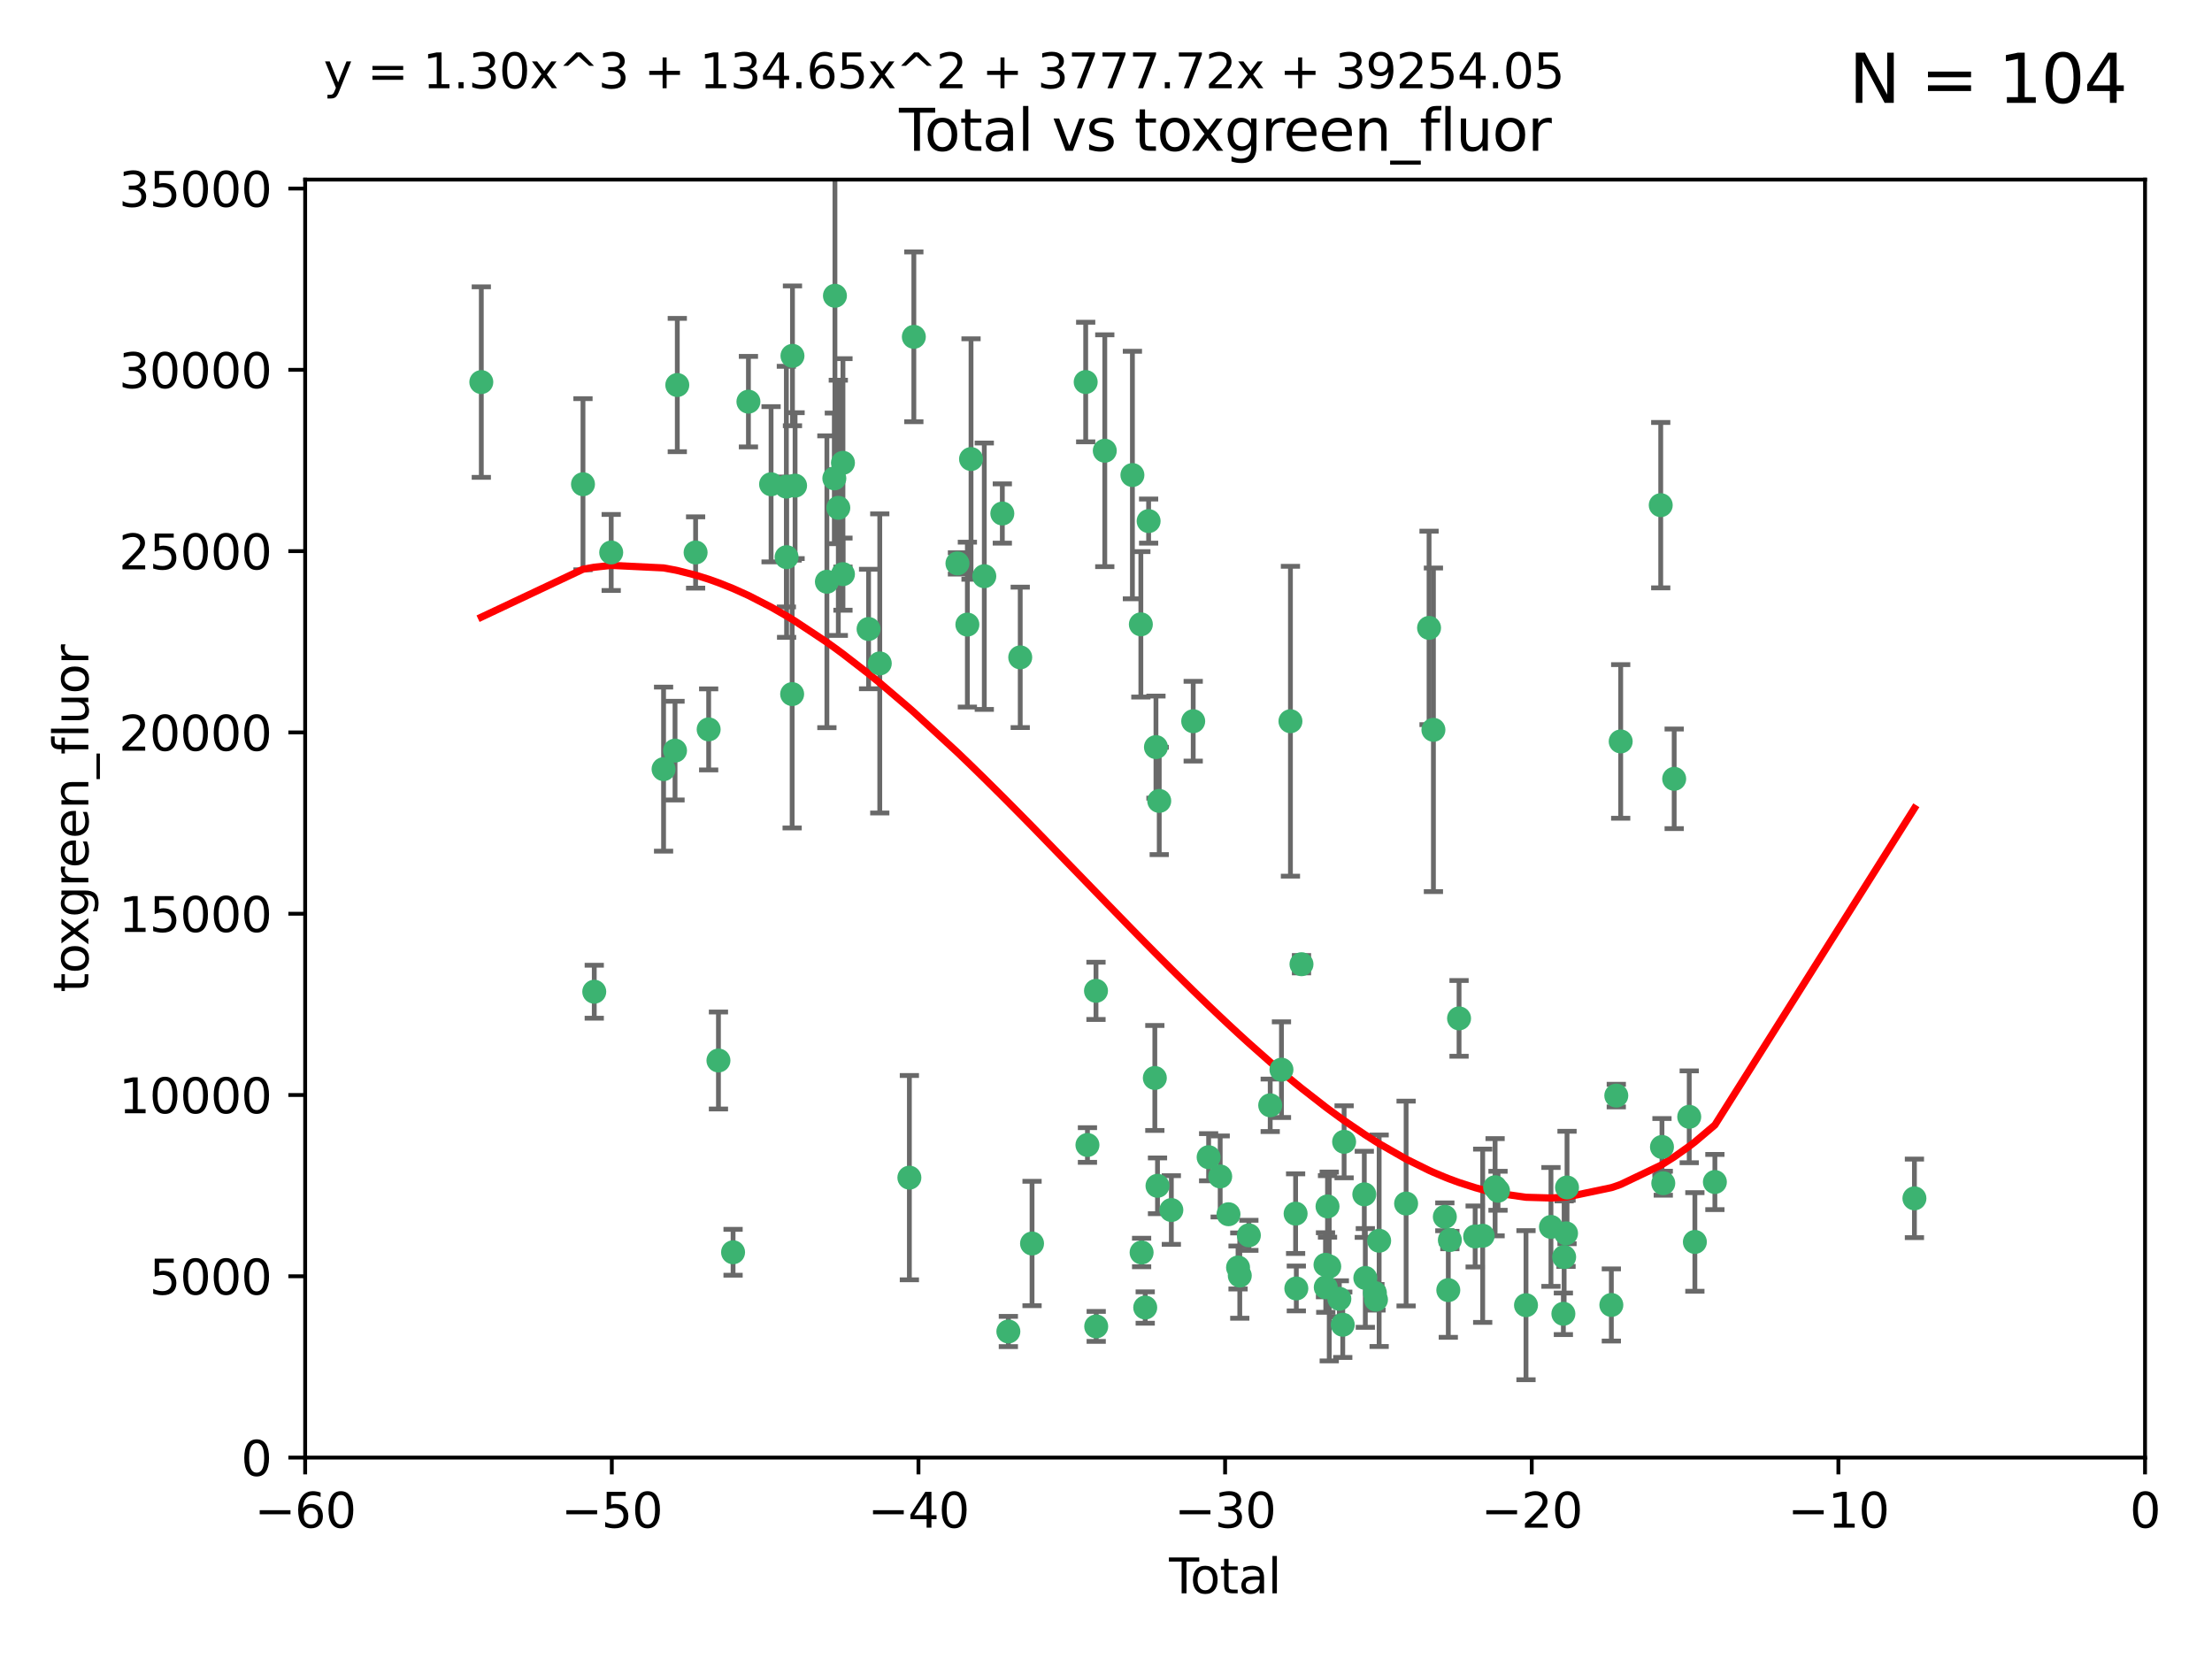 <?xml version="1.0" encoding="utf-8" standalone="no"?>
<!DOCTYPE svg PUBLIC "-//W3C//DTD SVG 1.1//EN"
  "http://www.w3.org/Graphics/SVG/1.1/DTD/svg11.dtd">
<svg xmlns:xlink="http://www.w3.org/1999/xlink" width="460.8pt" height="345.6pt" viewBox="0 0 460.8 345.6" xmlns="http://www.w3.org/2000/svg" version="1.1">
 <defs>
  <style type="text/css">*{stroke-linejoin: round; stroke-linecap: butt}</style>
 </defs>
 <g id="figure_1">
  <g id="patch_1">
   <path d="M 0 345.6 
L 460.8 345.6 
L 460.8 0 
L 0 0 
z
" style="fill: #ffffff"/>
  </g>
  <g id="axes_1">
   <g id="patch_2">
    <path d="M 63.571 303.64 
L 446.85 303.64 
L 446.85 37.411 
L 63.571 37.411 
z
" style="fill: #ffffff"/>
   </g>
   <g id="PathCollection_1">
    <defs>
     <path id="m86c2bb1cc4" d="M 0 1.118 
C 0.297 1.118 0.581 1 0.791 0.791 
C 1 0.581 1.118 0.297 1.118 0 
C 1.118 -0.297 1 -0.581 0.791 -0.791 
C 0.581 -1 0.297 -1.118 0 -1.118 
C -0.297 -1.118 -0.581 -1 -0.791 -0.791 
C -1 -0.581 -1.118 -0.297 -1.118 0 
C -1.118 0.297 -1 0.581 -0.791 0.791 
C -0.581 1 -0.297 1.118 0 1.118 
z
" style="stroke: #3cb371"/>
    </defs>
    <g clip-path="url(#p29b07e417b)">
     <use xlink:href="#m86c2bb1cc4" x="100.265" y="79.593" style="fill: #3cb371; stroke: #3cb371"/>
     <use xlink:href="#m86c2bb1cc4" x="121.447" y="100.872" style="fill: #3cb371; stroke: #3cb371"/>
     <use xlink:href="#m86c2bb1cc4" x="123.795" y="206.592" style="fill: #3cb371; stroke: #3cb371"/>
     <use xlink:href="#m86c2bb1cc4" x="127.325" y="115.09" style="fill: #3cb371; stroke: #3cb371"/>
     <use xlink:href="#m86c2bb1cc4" x="138.234" y="160.224" style="fill: #3cb371; stroke: #3cb371"/>
     <use xlink:href="#m86c2bb1cc4" x="140.62" y="156.366" style="fill: #3cb371; stroke: #3cb371"/>
     <use xlink:href="#m86c2bb1cc4" x="141.093" y="80.209" style="fill: #3cb371; stroke: #3cb371"/>
     <use xlink:href="#m86c2bb1cc4" x="144.908" y="115.091" style="fill: #3cb371; stroke: #3cb371"/>
     <use xlink:href="#m86c2bb1cc4" x="147.627" y="151.945" style="fill: #3cb371; stroke: #3cb371"/>
     <use xlink:href="#m86c2bb1cc4" x="149.666" y="220.921" style="fill: #3cb371; stroke: #3cb371"/>
     <use xlink:href="#m86c2bb1cc4" x="152.712" y="260.87" style="fill: #3cb371; stroke: #3cb371"/>
     <use xlink:href="#m86c2bb1cc4" x="155.911" y="83.673" style="fill: #3cb371; stroke: #3cb371"/>
     <use xlink:href="#m86c2bb1cc4" x="160.629" y="100.88" style="fill: #3cb371; stroke: #3cb371"/>
     <use xlink:href="#m86c2bb1cc4" x="163.813" y="101.372" style="fill: #3cb371; stroke: #3cb371"/>
     <use xlink:href="#m86c2bb1cc4" x="163.861" y="116.067" style="fill: #3cb371; stroke: #3cb371"/>
     <use xlink:href="#m86c2bb1cc4" x="165.019" y="144.591" style="fill: #3cb371; stroke: #3cb371"/>
     <use xlink:href="#m86c2bb1cc4" x="165.086" y="74.129" style="fill: #3cb371; stroke: #3cb371"/>
     <use xlink:href="#m86c2bb1cc4" x="165.629" y="101.166" style="fill: #3cb371; stroke: #3cb371"/>
     <use xlink:href="#m86c2bb1cc4" x="172.257" y="121.191" style="fill: #3cb371; stroke: #3cb371"/>
     <use xlink:href="#m86c2bb1cc4" x="173.807" y="99.654" style="fill: #3cb371; stroke: #3cb371"/>
     <use xlink:href="#m86c2bb1cc4" x="173.933" y="61.614" style="fill: #3cb371; stroke: #3cb371"/>
     <use xlink:href="#m86c2bb1cc4" x="174.635" y="105.788" style="fill: #3cb371; stroke: #3cb371"/>
     <use xlink:href="#m86c2bb1cc4" x="175.603" y="96.415" style="fill: #3cb371; stroke: #3cb371"/>
     <use xlink:href="#m86c2bb1cc4" x="175.604" y="119.604" style="fill: #3cb371; stroke: #3cb371"/>
     <use xlink:href="#m86c2bb1cc4" x="180.941" y="131.033" style="fill: #3cb371; stroke: #3cb371"/>
     <use xlink:href="#m86c2bb1cc4" x="183.273" y="138.203" style="fill: #3cb371; stroke: #3cb371"/>
     <use xlink:href="#m86c2bb1cc4" x="189.44" y="245.325" style="fill: #3cb371; stroke: #3cb371"/>
     <use xlink:href="#m86c2bb1cc4" x="190.37" y="70.169" style="fill: #3cb371; stroke: #3cb371"/>
     <use xlink:href="#m86c2bb1cc4" x="199.455" y="117.366" style="fill: #3cb371; stroke: #3cb371"/>
     <use xlink:href="#m86c2bb1cc4" x="201.522" y="130.114" style="fill: #3cb371; stroke: #3cb371"/>
     <use xlink:href="#m86c2bb1cc4" x="202.284" y="95.624" style="fill: #3cb371; stroke: #3cb371"/>
     <use xlink:href="#m86c2bb1cc4" x="205.046" y="120.034" style="fill: #3cb371; stroke: #3cb371"/>
     <use xlink:href="#m86c2bb1cc4" x="208.803" y="106.972" style="fill: #3cb371; stroke: #3cb371"/>
     <use xlink:href="#m86c2bb1cc4" x="210.06" y="277.375" style="fill: #3cb371; stroke: #3cb371"/>
     <use xlink:href="#m86c2bb1cc4" x="212.533" y="136.942" style="fill: #3cb371; stroke: #3cb371"/>
     <use xlink:href="#m86c2bb1cc4" x="214.994" y="259.045" style="fill: #3cb371; stroke: #3cb371"/>
     <use xlink:href="#m86c2bb1cc4" x="226.169" y="79.585" style="fill: #3cb371; stroke: #3cb371"/>
     <use xlink:href="#m86c2bb1cc4" x="226.535" y="238.523" style="fill: #3cb371; stroke: #3cb371"/>
     <use xlink:href="#m86c2bb1cc4" x="228.315" y="206.41" style="fill: #3cb371; stroke: #3cb371"/>
     <use xlink:href="#m86c2bb1cc4" x="228.36" y="276.318" style="fill: #3cb371; stroke: #3cb371"/>
     <use xlink:href="#m86c2bb1cc4" x="230.147" y="93.895" style="fill: #3cb371; stroke: #3cb371"/>
     <use xlink:href="#m86c2bb1cc4" x="235.902" y="98.96" style="fill: #3cb371; stroke: #3cb371"/>
     <use xlink:href="#m86c2bb1cc4" x="237.661" y="130.059" style="fill: #3cb371; stroke: #3cb371"/>
     <use xlink:href="#m86c2bb1cc4" x="237.817" y="260.914" style="fill: #3cb371; stroke: #3cb371"/>
     <use xlink:href="#m86c2bb1cc4" x="238.571" y="272.382" style="fill: #3cb371; stroke: #3cb371"/>
     <use xlink:href="#m86c2bb1cc4" x="239.278" y="108.552" style="fill: #3cb371; stroke: #3cb371"/>
     <use xlink:href="#m86c2bb1cc4" x="240.573" y="224.561" style="fill: #3cb371; stroke: #3cb371"/>
     <use xlink:href="#m86c2bb1cc4" x="240.806" y="155.635" style="fill: #3cb371; stroke: #3cb371"/>
     <use xlink:href="#m86c2bb1cc4" x="241.129" y="247.024" style="fill: #3cb371; stroke: #3cb371"/>
     <use xlink:href="#m86c2bb1cc4" x="241.49" y="166.847" style="fill: #3cb371; stroke: #3cb371"/>
     <use xlink:href="#m86c2bb1cc4" x="244.012" y="252.069" style="fill: #3cb371; stroke: #3cb371"/>
     <use xlink:href="#m86c2bb1cc4" x="248.567" y="150.242" style="fill: #3cb371; stroke: #3cb371"/>
     <use xlink:href="#m86c2bb1cc4" x="251.78" y="241.067" style="fill: #3cb371; stroke: #3cb371"/>
     <use xlink:href="#m86c2bb1cc4" x="254.188" y="245.077" style="fill: #3cb371; stroke: #3cb371"/>
     <use xlink:href="#m86c2bb1cc4" x="255.916" y="252.947" style="fill: #3cb371; stroke: #3cb371"/>
     <use xlink:href="#m86c2bb1cc4" x="257.909" y="264.042" style="fill: #3cb371; stroke: #3cb371"/>
     <use xlink:href="#m86c2bb1cc4" x="258.269" y="265.728" style="fill: #3cb371; stroke: #3cb371"/>
     <use xlink:href="#m86c2bb1cc4" x="260.162" y="257.342" style="fill: #3cb371; stroke: #3cb371"/>
     <use xlink:href="#m86c2bb1cc4" x="264.607" y="230.255" style="fill: #3cb371; stroke: #3cb371"/>
     <use xlink:href="#m86c2bb1cc4" x="266.952" y="222.83" style="fill: #3cb371; stroke: #3cb371"/>
     <use xlink:href="#m86c2bb1cc4" x="268.823" y="150.246" style="fill: #3cb371; stroke: #3cb371"/>
     <use xlink:href="#m86c2bb1cc4" x="269.899" y="252.825" style="fill: #3cb371; stroke: #3cb371"/>
     <use xlink:href="#m86c2bb1cc4" x="270.048" y="268.409" style="fill: #3cb371; stroke: #3cb371"/>
     <use xlink:href="#m86c2bb1cc4" x="271.124" y="200.861" style="fill: #3cb371; stroke: #3cb371"/>
     <use xlink:href="#m86c2bb1cc4" x="276.125" y="263.481" style="fill: #3cb371; stroke: #3cb371"/>
     <use xlink:href="#m86c2bb1cc4" x="276.182" y="268.169" style="fill: #3cb371; stroke: #3cb371"/>
     <use xlink:href="#m86c2bb1cc4" x="276.547" y="251.323" style="fill: #3cb371; stroke: #3cb371"/>
     <use xlink:href="#m86c2bb1cc4" x="276.905" y="263.833" style="fill: #3cb371; stroke: #3cb371"/>
     <use xlink:href="#m86c2bb1cc4" x="279.01" y="270.567" style="fill: #3cb371; stroke: #3cb371"/>
     <use xlink:href="#m86c2bb1cc4" x="279.719" y="275.967" style="fill: #3cb371; stroke: #3cb371"/>
     <use xlink:href="#m86c2bb1cc4" x="280.004" y="237.859" style="fill: #3cb371; stroke: #3cb371"/>
     <use xlink:href="#m86c2bb1cc4" x="284.209" y="248.804" style="fill: #3cb371; stroke: #3cb371"/>
     <use xlink:href="#m86c2bb1cc4" x="284.422" y="266.22" style="fill: #3cb371; stroke: #3cb371"/>
     <use xlink:href="#m86c2bb1cc4" x="286.417" y="269.359" style="fill: #3cb371; stroke: #3cb371"/>
     <use xlink:href="#m86c2bb1cc4" x="286.643" y="270.746" style="fill: #3cb371; stroke: #3cb371"/>
     <use xlink:href="#m86c2bb1cc4" x="287.301" y="258.47" style="fill: #3cb371; stroke: #3cb371"/>
     <use xlink:href="#m86c2bb1cc4" x="292.918" y="250.721" style="fill: #3cb371; stroke: #3cb371"/>
     <use xlink:href="#m86c2bb1cc4" x="297.7" y="130.801" style="fill: #3cb371; stroke: #3cb371"/>
     <use xlink:href="#m86c2bb1cc4" x="298.607" y="152.035" style="fill: #3cb371; stroke: #3cb371"/>
     <use xlink:href="#m86c2bb1cc4" x="300.986" y="253.482" style="fill: #3cb371; stroke: #3cb371"/>
     <use xlink:href="#m86c2bb1cc4" x="301.707" y="268.756" style="fill: #3cb371; stroke: #3cb371"/>
     <use xlink:href="#m86c2bb1cc4" x="302.031" y="258.32" style="fill: #3cb371; stroke: #3cb371"/>
     <use xlink:href="#m86c2bb1cc4" x="303.948" y="212.147" style="fill: #3cb371; stroke: #3cb371"/>
     <use xlink:href="#m86c2bb1cc4" x="307.302" y="257.576" style="fill: #3cb371; stroke: #3cb371"/>
     <use xlink:href="#m86c2bb1cc4" x="308.871" y="257.429" style="fill: #3cb371; stroke: #3cb371"/>
     <use xlink:href="#m86c2bb1cc4" x="311.456" y="247.319" style="fill: #3cb371; stroke: #3cb371"/>
     <use xlink:href="#m86c2bb1cc4" x="312.064" y="248.058" style="fill: #3cb371; stroke: #3cb371"/>
     <use xlink:href="#m86c2bb1cc4" x="317.893" y="271.896" style="fill: #3cb371; stroke: #3cb371"/>
     <use xlink:href="#m86c2bb1cc4" x="323.094" y="255.591" style="fill: #3cb371; stroke: #3cb371"/>
     <use xlink:href="#m86c2bb1cc4" x="325.68" y="273.685" style="fill: #3cb371; stroke: #3cb371"/>
     <use xlink:href="#m86c2bb1cc4" x="325.839" y="261.862" style="fill: #3cb371; stroke: #3cb371"/>
     <use xlink:href="#m86c2bb1cc4" x="326.235" y="256.929" style="fill: #3cb371; stroke: #3cb371"/>
     <use xlink:href="#m86c2bb1cc4" x="326.441" y="247.376" style="fill: #3cb371; stroke: #3cb371"/>
     <use xlink:href="#m86c2bb1cc4" x="335.673" y="271.847" style="fill: #3cb371; stroke: #3cb371"/>
     <use xlink:href="#m86c2bb1cc4" x="336.703" y="228.234" style="fill: #3cb371; stroke: #3cb371"/>
     <use xlink:href="#m86c2bb1cc4" x="337.621" y="154.457" style="fill: #3cb371; stroke: #3cb371"/>
     <use xlink:href="#m86c2bb1cc4" x="345.961" y="105.234" style="fill: #3cb371; stroke: #3cb371"/>
     <use xlink:href="#m86c2bb1cc4" x="346.22" y="238.934" style="fill: #3cb371; stroke: #3cb371"/>
     <use xlink:href="#m86c2bb1cc4" x="346.492" y="246.485" style="fill: #3cb371; stroke: #3cb371"/>
     <use xlink:href="#m86c2bb1cc4" x="348.763" y="162.243" style="fill: #3cb371; stroke: #3cb371"/>
     <use xlink:href="#m86c2bb1cc4" x="351.898" y="232.65" style="fill: #3cb371; stroke: #3cb371"/>
     <use xlink:href="#m86c2bb1cc4" x="353.073" y="258.72" style="fill: #3cb371; stroke: #3cb371"/>
     <use xlink:href="#m86c2bb1cc4" x="357.242" y="246.235" style="fill: #3cb371; stroke: #3cb371"/>
     <use xlink:href="#m86c2bb1cc4" x="398.81" y="249.638" style="fill: #3cb371; stroke: #3cb371"/>
    </g>
   </g>
   <g id="matplotlib.axis_1">
    <g id="xtick_1">
     <g id="line2d_1">
      <defs>
       <path id="m6bff6543cc" d="M 0 0 
L 0 3.5 
" style="stroke: #000000; stroke-width: 0.8"/>
      </defs>
      <g>
       <use xlink:href="#m6bff6543cc" x="63.571" y="303.64" style="stroke: #000000; stroke-width: 0.8"/>
      </g>
     </g>
     <g id="text_1">
      <!-- −60 -->
      <g transform="translate(53.019 318.238)scale(0.1 -0.1)">
       <defs>
        <path id="DejaVuSans-2212" d="M 678 2272 
L 4684 2272 
L 4684 1741 
L 678 1741 
L 678 2272 
z
" transform="scale(0.016)"/>
        <path id="DejaVuSans-36" d="M 2113 2584 
Q 1688 2584 1439 2293 
Q 1191 2003 1191 1497 
Q 1191 994 1439 701 
Q 1688 409 2113 409 
Q 2538 409 2786 701 
Q 3034 994 3034 1497 
Q 3034 2003 2786 2293 
Q 2538 2584 2113 2584 
z
M 3366 4563 
L 3366 3988 
Q 3128 4100 2886 4159 
Q 2644 4219 2406 4219 
Q 1781 4219 1451 3797 
Q 1122 3375 1075 2522 
Q 1259 2794 1537 2939 
Q 1816 3084 2150 3084 
Q 2853 3084 3261 2657 
Q 3669 2231 3669 1497 
Q 3669 778 3244 343 
Q 2819 -91 2113 -91 
Q 1303 -91 875 529 
Q 447 1150 447 2328 
Q 447 3434 972 4092 
Q 1497 4750 2381 4750 
Q 2619 4750 2861 4703 
Q 3103 4656 3366 4563 
z
" transform="scale(0.016)"/>
        <path id="DejaVuSans-30" d="M 2034 4250 
Q 1547 4250 1301 3770 
Q 1056 3291 1056 2328 
Q 1056 1369 1301 889 
Q 1547 409 2034 409 
Q 2525 409 2770 889 
Q 3016 1369 3016 2328 
Q 3016 3291 2770 3770 
Q 2525 4250 2034 4250 
z
M 2034 4750 
Q 2819 4750 3233 4129 
Q 3647 3509 3647 2328 
Q 3647 1150 3233 529 
Q 2819 -91 2034 -91 
Q 1250 -91 836 529 
Q 422 1150 422 2328 
Q 422 3509 836 4129 
Q 1250 4750 2034 4750 
z
" transform="scale(0.016)"/>
       </defs>
       <use xlink:href="#DejaVuSans-2212"/>
       <use xlink:href="#DejaVuSans-36" x="83.789"/>
       <use xlink:href="#DejaVuSans-30" x="147.412"/>
      </g>
     </g>
    </g>
    <g id="xtick_2">
     <g id="line2d_2">
      <g>
       <use xlink:href="#m6bff6543cc" x="127.451" y="303.64" style="stroke: #000000; stroke-width: 0.8"/>
      </g>
     </g>
     <g id="text_2">
      <!-- −50 -->
      <g transform="translate(116.899 318.238)scale(0.1 -0.1)">
       <defs>
        <path id="DejaVuSans-35" d="M 691 4666 
L 3169 4666 
L 3169 4134 
L 1269 4134 
L 1269 2991 
Q 1406 3038 1543 3061 
Q 1681 3084 1819 3084 
Q 2600 3084 3056 2656 
Q 3513 2228 3513 1497 
Q 3513 744 3044 326 
Q 2575 -91 1722 -91 
Q 1428 -91 1123 -41 
Q 819 9 494 109 
L 494 744 
Q 775 591 1075 516 
Q 1375 441 1709 441 
Q 2250 441 2565 725 
Q 2881 1009 2881 1497 
Q 2881 1984 2565 2268 
Q 2250 2553 1709 2553 
Q 1456 2553 1204 2497 
Q 953 2441 691 2322 
L 691 4666 
z
" transform="scale(0.016)"/>
       </defs>
       <use xlink:href="#DejaVuSans-2212"/>
       <use xlink:href="#DejaVuSans-35" x="83.789"/>
       <use xlink:href="#DejaVuSans-30" x="147.412"/>
      </g>
     </g>
    </g>
    <g id="xtick_3">
     <g id="line2d_3">
      <g>
       <use xlink:href="#m6bff6543cc" x="191.331" y="303.64" style="stroke: #000000; stroke-width: 0.8"/>
      </g>
     </g>
     <g id="text_3">
      <!-- −40 -->
      <g transform="translate(180.778 318.238)scale(0.1 -0.1)">
       <defs>
        <path id="DejaVuSans-34" d="M 2419 4116 
L 825 1625 
L 2419 1625 
L 2419 4116 
z
M 2253 4666 
L 3047 4666 
L 3047 1625 
L 3713 1625 
L 3713 1100 
L 3047 1100 
L 3047 0 
L 2419 0 
L 2419 1100 
L 313 1100 
L 313 1709 
L 2253 4666 
z
" transform="scale(0.016)"/>
       </defs>
       <use xlink:href="#DejaVuSans-2212"/>
       <use xlink:href="#DejaVuSans-34" x="83.789"/>
       <use xlink:href="#DejaVuSans-30" x="147.412"/>
      </g>
     </g>
    </g>
    <g id="xtick_4">
     <g id="line2d_4">
      <g>
       <use xlink:href="#m6bff6543cc" x="255.211" y="303.64" style="stroke: #000000; stroke-width: 0.8"/>
      </g>
     </g>
     <g id="text_4">
      <!-- −30 -->
      <g transform="translate(244.658 318.238)scale(0.1 -0.1)">
       <defs>
        <path id="DejaVuSans-33" d="M 2597 2516 
Q 3050 2419 3304 2112 
Q 3559 1806 3559 1356 
Q 3559 666 3084 287 
Q 2609 -91 1734 -91 
Q 1441 -91 1130 -33 
Q 819 25 488 141 
L 488 750 
Q 750 597 1062 519 
Q 1375 441 1716 441 
Q 2309 441 2620 675 
Q 2931 909 2931 1356 
Q 2931 1769 2642 2001 
Q 2353 2234 1838 2234 
L 1294 2234 
L 1294 2753 
L 1863 2753 
Q 2328 2753 2575 2939 
Q 2822 3125 2822 3475 
Q 2822 3834 2567 4026 
Q 2313 4219 1838 4219 
Q 1578 4219 1281 4162 
Q 984 4106 628 3988 
L 628 4550 
Q 988 4650 1302 4700 
Q 1616 4750 1894 4750 
Q 2613 4750 3031 4423 
Q 3450 4097 3450 3541 
Q 3450 3153 3228 2886 
Q 3006 2619 2597 2516 
z
" transform="scale(0.016)"/>
       </defs>
       <use xlink:href="#DejaVuSans-2212"/>
       <use xlink:href="#DejaVuSans-33" x="83.789"/>
       <use xlink:href="#DejaVuSans-30" x="147.412"/>
      </g>
     </g>
    </g>
    <g id="xtick_5">
     <g id="line2d_5">
      <g>
       <use xlink:href="#m6bff6543cc" x="319.09" y="303.64" style="stroke: #000000; stroke-width: 0.8"/>
      </g>
     </g>
     <g id="text_5">
      <!-- −20 -->
      <g transform="translate(308.538 318.238)scale(0.1 -0.1)">
       <defs>
        <path id="DejaVuSans-32" d="M 1228 531 
L 3431 531 
L 3431 0 
L 469 0 
L 469 531 
Q 828 903 1448 1529 
Q 2069 2156 2228 2338 
Q 2531 2678 2651 2914 
Q 2772 3150 2772 3378 
Q 2772 3750 2511 3984 
Q 2250 4219 1831 4219 
Q 1534 4219 1204 4116 
Q 875 4013 500 3803 
L 500 4441 
Q 881 4594 1212 4672 
Q 1544 4750 1819 4750 
Q 2544 4750 2975 4387 
Q 3406 4025 3406 3419 
Q 3406 3131 3298 2873 
Q 3191 2616 2906 2266 
Q 2828 2175 2409 1742 
Q 1991 1309 1228 531 
z
" transform="scale(0.016)"/>
       </defs>
       <use xlink:href="#DejaVuSans-2212"/>
       <use xlink:href="#DejaVuSans-32" x="83.789"/>
       <use xlink:href="#DejaVuSans-30" x="147.412"/>
      </g>
     </g>
    </g>
    <g id="xtick_6">
     <g id="line2d_6">
      <g>
       <use xlink:href="#m6bff6543cc" x="382.97" y="303.64" style="stroke: #000000; stroke-width: 0.8"/>
      </g>
     </g>
     <g id="text_6">
      <!-- −10 -->
      <g transform="translate(372.418 318.238)scale(0.1 -0.1)">
       <defs>
        <path id="DejaVuSans-31" d="M 794 531 
L 1825 531 
L 1825 4091 
L 703 3866 
L 703 4441 
L 1819 4666 
L 2450 4666 
L 2450 531 
L 3481 531 
L 3481 0 
L 794 0 
L 794 531 
z
" transform="scale(0.016)"/>
       </defs>
       <use xlink:href="#DejaVuSans-2212"/>
       <use xlink:href="#DejaVuSans-31" x="83.789"/>
       <use xlink:href="#DejaVuSans-30" x="147.412"/>
      </g>
     </g>
    </g>
    <g id="xtick_7">
     <g id="line2d_7">
      <g>
       <use xlink:href="#m6bff6543cc" x="446.85" y="303.64" style="stroke: #000000; stroke-width: 0.8"/>
      </g>
     </g>
     <g id="text_7">
      <!-- 0 -->
      <g transform="translate(443.669 318.238)scale(0.1 -0.1)">
       <use xlink:href="#DejaVuSans-30"/>
      </g>
     </g>
    </g>
    <g id="text_8">
     <!-- Total -->
     <g transform="translate(243.534 331.917)scale(0.1 -0.1)">
      <defs>
       <path id="DejaVuSans-54" d="M -19 4666 
L 3928 4666 
L 3928 4134 
L 2272 4134 
L 2272 0 
L 1638 0 
L 1638 4134 
L -19 4134 
L -19 4666 
z
" transform="scale(0.016)"/>
       <path id="DejaVuSans-6f" d="M 1959 3097 
Q 1497 3097 1228 2736 
Q 959 2375 959 1747 
Q 959 1119 1226 758 
Q 1494 397 1959 397 
Q 2419 397 2687 759 
Q 2956 1122 2956 1747 
Q 2956 2369 2687 2733 
Q 2419 3097 1959 3097 
z
M 1959 3584 
Q 2709 3584 3137 3096 
Q 3566 2609 3566 1747 
Q 3566 888 3137 398 
Q 2709 -91 1959 -91 
Q 1206 -91 779 398 
Q 353 888 353 1747 
Q 353 2609 779 3096 
Q 1206 3584 1959 3584 
z
" transform="scale(0.016)"/>
       <path id="DejaVuSans-74" d="M 1172 4494 
L 1172 3500 
L 2356 3500 
L 2356 3053 
L 1172 3053 
L 1172 1153 
Q 1172 725 1289 603 
Q 1406 481 1766 481 
L 2356 481 
L 2356 0 
L 1766 0 
Q 1100 0 847 248 
Q 594 497 594 1153 
L 594 3053 
L 172 3053 
L 172 3500 
L 594 3500 
L 594 4494 
L 1172 4494 
z
" transform="scale(0.016)"/>
       <path id="DejaVuSans-61" d="M 2194 1759 
Q 1497 1759 1228 1600 
Q 959 1441 959 1056 
Q 959 750 1161 570 
Q 1363 391 1709 391 
Q 2188 391 2477 730 
Q 2766 1069 2766 1631 
L 2766 1759 
L 2194 1759 
z
M 3341 1997 
L 3341 0 
L 2766 0 
L 2766 531 
Q 2569 213 2275 61 
Q 1981 -91 1556 -91 
Q 1019 -91 701 211 
Q 384 513 384 1019 
Q 384 1609 779 1909 
Q 1175 2209 1959 2209 
L 2766 2209 
L 2766 2266 
Q 2766 2663 2505 2880 
Q 2244 3097 1772 3097 
Q 1472 3097 1187 3025 
Q 903 2953 641 2809 
L 641 3341 
Q 956 3463 1253 3523 
Q 1550 3584 1831 3584 
Q 2591 3584 2966 3190 
Q 3341 2797 3341 1997 
z
" transform="scale(0.016)"/>
       <path id="DejaVuSans-6c" d="M 603 4863 
L 1178 4863 
L 1178 0 
L 603 0 
L 603 4863 
z
" transform="scale(0.016)"/>
      </defs>
      <use xlink:href="#DejaVuSans-54"/>
      <use xlink:href="#DejaVuSans-6f" x="44.084"/>
      <use xlink:href="#DejaVuSans-74" x="105.266"/>
      <use xlink:href="#DejaVuSans-61" x="144.475"/>
      <use xlink:href="#DejaVuSans-6c" x="205.754"/>
     </g>
    </g>
   </g>
   <g id="matplotlib.axis_2">
    <g id="ytick_1">
     <g id="line2d_8">
      <defs>
       <path id="ma3fbd2032a" d="M 0 0 
L -3.5 0 
" style="stroke: #000000; stroke-width: 0.8"/>
      </defs>
      <g>
       <use xlink:href="#ma3fbd2032a" x="63.571" y="303.64" style="stroke: #000000; stroke-width: 0.8"/>
      </g>
     </g>
     <g id="text_9">
      <!-- 0 -->
      <g transform="translate(50.209 307.439)scale(0.1 -0.1)">
       <use xlink:href="#DejaVuSans-30"/>
      </g>
     </g>
    </g>
    <g id="ytick_2">
     <g id="line2d_9">
      <g>
       <use xlink:href="#ma3fbd2032a" x="63.571" y="265.874" style="stroke: #000000; stroke-width: 0.8"/>
      </g>
     </g>
     <g id="text_10">
      <!-- 5000 -->
      <g transform="translate(31.121 269.673)scale(0.1 -0.1)">
       <use xlink:href="#DejaVuSans-35"/>
       <use xlink:href="#DejaVuSans-30" x="63.623"/>
       <use xlink:href="#DejaVuSans-30" x="127.246"/>
       <use xlink:href="#DejaVuSans-30" x="190.869"/>
      </g>
     </g>
    </g>
    <g id="ytick_3">
     <g id="line2d_10">
      <g>
       <use xlink:href="#ma3fbd2032a" x="63.571" y="228.108" style="stroke: #000000; stroke-width: 0.8"/>
      </g>
     </g>
     <g id="text_11">
      <!-- 10000 -->
      <g transform="translate(24.759 231.907)scale(0.1 -0.1)">
       <use xlink:href="#DejaVuSans-31"/>
       <use xlink:href="#DejaVuSans-30" x="63.623"/>
       <use xlink:href="#DejaVuSans-30" x="127.246"/>
       <use xlink:href="#DejaVuSans-30" x="190.869"/>
       <use xlink:href="#DejaVuSans-30" x="254.492"/>
      </g>
     </g>
    </g>
    <g id="ytick_4">
     <g id="line2d_11">
      <g>
       <use xlink:href="#ma3fbd2032a" x="63.571" y="190.342" style="stroke: #000000; stroke-width: 0.8"/>
      </g>
     </g>
     <g id="text_12">
      <!-- 15000 -->
      <g transform="translate(24.759 194.141)scale(0.1 -0.1)">
       <use xlink:href="#DejaVuSans-31"/>
       <use xlink:href="#DejaVuSans-35" x="63.623"/>
       <use xlink:href="#DejaVuSans-30" x="127.246"/>
       <use xlink:href="#DejaVuSans-30" x="190.869"/>
       <use xlink:href="#DejaVuSans-30" x="254.492"/>
      </g>
     </g>
    </g>
    <g id="ytick_5">
     <g id="line2d_12">
      <g>
       <use xlink:href="#ma3fbd2032a" x="63.571" y="152.576" style="stroke: #000000; stroke-width: 0.8"/>
      </g>
     </g>
     <g id="text_13">
      <!-- 20000 -->
      <g transform="translate(24.759 156.375)scale(0.1 -0.1)">
       <use xlink:href="#DejaVuSans-32"/>
       <use xlink:href="#DejaVuSans-30" x="63.623"/>
       <use xlink:href="#DejaVuSans-30" x="127.246"/>
       <use xlink:href="#DejaVuSans-30" x="190.869"/>
       <use xlink:href="#DejaVuSans-30" x="254.492"/>
      </g>
     </g>
    </g>
    <g id="ytick_6">
     <g id="line2d_13">
      <g>
       <use xlink:href="#ma3fbd2032a" x="63.571" y="114.81" style="stroke: #000000; stroke-width: 0.8"/>
      </g>
     </g>
     <g id="text_14">
      <!-- 25000 -->
      <g transform="translate(24.759 118.609)scale(0.1 -0.1)">
       <use xlink:href="#DejaVuSans-32"/>
       <use xlink:href="#DejaVuSans-35" x="63.623"/>
       <use xlink:href="#DejaVuSans-30" x="127.246"/>
       <use xlink:href="#DejaVuSans-30" x="190.869"/>
       <use xlink:href="#DejaVuSans-30" x="254.492"/>
      </g>
     </g>
    </g>
    <g id="ytick_7">
     <g id="line2d_14">
      <g>
       <use xlink:href="#ma3fbd2032a" x="63.571" y="77.044" style="stroke: #000000; stroke-width: 0.8"/>
      </g>
     </g>
     <g id="text_15">
      <!-- 30000 -->
      <g transform="translate(24.759 80.844)scale(0.1 -0.1)">
       <use xlink:href="#DejaVuSans-33"/>
       <use xlink:href="#DejaVuSans-30" x="63.623"/>
       <use xlink:href="#DejaVuSans-30" x="127.246"/>
       <use xlink:href="#DejaVuSans-30" x="190.869"/>
       <use xlink:href="#DejaVuSans-30" x="254.492"/>
      </g>
     </g>
    </g>
    <g id="ytick_8">
     <g id="line2d_15">
      <g>
       <use xlink:href="#ma3fbd2032a" x="63.571" y="39.278" style="stroke: #000000; stroke-width: 0.8"/>
      </g>
     </g>
     <g id="text_16">
      <!-- 35000 -->
      <g transform="translate(24.759 43.078)scale(0.1 -0.1)">
       <use xlink:href="#DejaVuSans-33"/>
       <use xlink:href="#DejaVuSans-35" x="63.623"/>
       <use xlink:href="#DejaVuSans-30" x="127.246"/>
       <use xlink:href="#DejaVuSans-30" x="190.869"/>
       <use xlink:href="#DejaVuSans-30" x="254.492"/>
      </g>
     </g>
    </g>
    <g id="text_17">
     <!-- toxgreen_fluor -->
     <g transform="translate(18.401 206.72)rotate(-90)scale(0.1 -0.1)">
      <defs>
       <path id="DejaVuSans-78" d="M 3513 3500 
L 2247 1797 
L 3578 0 
L 2900 0 
L 1881 1375 
L 863 0 
L 184 0 
L 1544 1831 
L 300 3500 
L 978 3500 
L 1906 2253 
L 2834 3500 
L 3513 3500 
z
" transform="scale(0.016)"/>
       <path id="DejaVuSans-67" d="M 2906 1791 
Q 2906 2416 2648 2759 
Q 2391 3103 1925 3103 
Q 1463 3103 1205 2759 
Q 947 2416 947 1791 
Q 947 1169 1205 825 
Q 1463 481 1925 481 
Q 2391 481 2648 825 
Q 2906 1169 2906 1791 
z
M 3481 434 
Q 3481 -459 3084 -895 
Q 2688 -1331 1869 -1331 
Q 1566 -1331 1297 -1286 
Q 1028 -1241 775 -1147 
L 775 -588 
Q 1028 -725 1275 -790 
Q 1522 -856 1778 -856 
Q 2344 -856 2625 -561 
Q 2906 -266 2906 331 
L 2906 616 
Q 2728 306 2450 153 
Q 2172 0 1784 0 
Q 1141 0 747 490 
Q 353 981 353 1791 
Q 353 2603 747 3093 
Q 1141 3584 1784 3584 
Q 2172 3584 2450 3431 
Q 2728 3278 2906 2969 
L 2906 3500 
L 3481 3500 
L 3481 434 
z
" transform="scale(0.016)"/>
       <path id="DejaVuSans-72" d="M 2631 2963 
Q 2534 3019 2420 3045 
Q 2306 3072 2169 3072 
Q 1681 3072 1420 2755 
Q 1159 2438 1159 1844 
L 1159 0 
L 581 0 
L 581 3500 
L 1159 3500 
L 1159 2956 
Q 1341 3275 1631 3429 
Q 1922 3584 2338 3584 
Q 2397 3584 2469 3576 
Q 2541 3569 2628 3553 
L 2631 2963 
z
" transform="scale(0.016)"/>
       <path id="DejaVuSans-65" d="M 3597 1894 
L 3597 1613 
L 953 1613 
Q 991 1019 1311 708 
Q 1631 397 2203 397 
Q 2534 397 2845 478 
Q 3156 559 3463 722 
L 3463 178 
Q 3153 47 2828 -22 
Q 2503 -91 2169 -91 
Q 1331 -91 842 396 
Q 353 884 353 1716 
Q 353 2575 817 3079 
Q 1281 3584 2069 3584 
Q 2775 3584 3186 3129 
Q 3597 2675 3597 1894 
z
M 3022 2063 
Q 3016 2534 2758 2815 
Q 2500 3097 2075 3097 
Q 1594 3097 1305 2825 
Q 1016 2553 972 2059 
L 3022 2063 
z
" transform="scale(0.016)"/>
       <path id="DejaVuSans-6e" d="M 3513 2113 
L 3513 0 
L 2938 0 
L 2938 2094 
Q 2938 2591 2744 2837 
Q 2550 3084 2163 3084 
Q 1697 3084 1428 2787 
Q 1159 2491 1159 1978 
L 1159 0 
L 581 0 
L 581 3500 
L 1159 3500 
L 1159 2956 
Q 1366 3272 1645 3428 
Q 1925 3584 2291 3584 
Q 2894 3584 3203 3211 
Q 3513 2838 3513 2113 
z
" transform="scale(0.016)"/>
       <path id="DejaVuSans-5f" d="M 3263 -1063 
L 3263 -1509 
L -63 -1509 
L -63 -1063 
L 3263 -1063 
z
" transform="scale(0.016)"/>
       <path id="DejaVuSans-66" d="M 2375 4863 
L 2375 4384 
L 1825 4384 
Q 1516 4384 1395 4259 
Q 1275 4134 1275 3809 
L 1275 3500 
L 2222 3500 
L 2222 3053 
L 1275 3053 
L 1275 0 
L 697 0 
L 697 3053 
L 147 3053 
L 147 3500 
L 697 3500 
L 697 3744 
Q 697 4328 969 4595 
Q 1241 4863 1831 4863 
L 2375 4863 
z
" transform="scale(0.016)"/>
       <path id="DejaVuSans-75" d="M 544 1381 
L 544 3500 
L 1119 3500 
L 1119 1403 
Q 1119 906 1312 657 
Q 1506 409 1894 409 
Q 2359 409 2629 706 
Q 2900 1003 2900 1516 
L 2900 3500 
L 3475 3500 
L 3475 0 
L 2900 0 
L 2900 538 
Q 2691 219 2414 64 
Q 2138 -91 1772 -91 
Q 1169 -91 856 284 
Q 544 659 544 1381 
z
M 1991 3584 
L 1991 3584 
z
" transform="scale(0.016)"/>
      </defs>
      <use xlink:href="#DejaVuSans-74"/>
      <use xlink:href="#DejaVuSans-6f" x="39.209"/>
      <use xlink:href="#DejaVuSans-78" x="97.266"/>
      <use xlink:href="#DejaVuSans-67" x="156.445"/>
      <use xlink:href="#DejaVuSans-72" x="219.922"/>
      <use xlink:href="#DejaVuSans-65" x="258.785"/>
      <use xlink:href="#DejaVuSans-65" x="320.309"/>
      <use xlink:href="#DejaVuSans-6e" x="381.832"/>
      <use xlink:href="#DejaVuSans-5f" x="445.211"/>
      <use xlink:href="#DejaVuSans-66" x="495.211"/>
      <use xlink:href="#DejaVuSans-6c" x="530.416"/>
      <use xlink:href="#DejaVuSans-75" x="558.199"/>
      <use xlink:href="#DejaVuSans-6f" x="621.578"/>
      <use xlink:href="#DejaVuSans-72" x="682.76"/>
     </g>
    </g>
   </g>
   <g id="LineCollection_1">
    <path d="M 100.265 99.437 
L 100.265 59.75 
" clip-path="url(#p29b07e417b)" style="fill: none; stroke: #696969"/>
    <path d="M 121.447 118.692 
L 121.447 83.052 
" clip-path="url(#p29b07e417b)" style="fill: none; stroke: #696969"/>
    <path d="M 123.795 212.112 
L 123.795 201.073 
" clip-path="url(#p29b07e417b)" style="fill: none; stroke: #696969"/>
    <path d="M 127.325 123.008 
L 127.325 107.171 
" clip-path="url(#p29b07e417b)" style="fill: none; stroke: #696969"/>
    <path d="M 138.234 177.314 
L 138.234 143.135 
" clip-path="url(#p29b07e417b)" style="fill: none; stroke: #696969"/>
    <path d="M 140.62 166.65 
L 140.62 146.083 
" clip-path="url(#p29b07e417b)" style="fill: none; stroke: #696969"/>
    <path d="M 141.093 94.094 
L 141.093 66.324 
" clip-path="url(#p29b07e417b)" style="fill: none; stroke: #696969"/>
    <path d="M 144.908 122.516 
L 144.908 107.666 
" clip-path="url(#p29b07e417b)" style="fill: none; stroke: #696969"/>
    <path d="M 147.627 160.385 
L 147.627 143.505 
" clip-path="url(#p29b07e417b)" style="fill: none; stroke: #696969"/>
    <path d="M 149.666 231.022 
L 149.666 210.82 
" clip-path="url(#p29b07e417b)" style="fill: none; stroke: #696969"/>
    <path d="M 152.712 265.648 
L 152.712 256.093 
" clip-path="url(#p29b07e417b)" style="fill: none; stroke: #696969"/>
    <path d="M 155.911 93.1 
L 155.911 74.246 
" clip-path="url(#p29b07e417b)" style="fill: none; stroke: #696969"/>
    <path d="M 160.629 117.048 
L 160.629 84.711 
" clip-path="url(#p29b07e417b)" style="fill: none; stroke: #696969"/>
    <path d="M 163.813 126.436 
L 163.813 76.309 
" clip-path="url(#p29b07e417b)" style="fill: none; stroke: #696969"/>
    <path d="M 163.861 132.771 
L 163.861 99.364 
" clip-path="url(#p29b07e417b)" style="fill: none; stroke: #696969"/>
    <path d="M 165.019 172.484 
L 165.019 116.697 
" clip-path="url(#p29b07e417b)" style="fill: none; stroke: #696969"/>
    <path d="M 165.086 88.692 
L 165.086 59.566 
" clip-path="url(#p29b07e417b)" style="fill: none; stroke: #696969"/>
    <path d="M 165.629 116.358 
L 165.629 85.973 
" clip-path="url(#p29b07e417b)" style="fill: none; stroke: #696969"/>
    <path d="M 172.257 151.584 
L 172.257 90.798 
" clip-path="url(#p29b07e417b)" style="fill: none; stroke: #696969"/>
    <path d="M 173.807 113.257 
L 173.807 86.051 
" clip-path="url(#p29b07e417b)" style="fill: none; stroke: #696969"/>
    <path d="M 173.933 97.825 
L 173.933 25.402 
" clip-path="url(#p29b07e417b)" style="fill: none; stroke: #696969"/>
    <path d="M 174.635 132.373 
L 174.635 79.202 
" clip-path="url(#p29b07e417b)" style="fill: none; stroke: #696969"/>
    <path d="M 175.603 118.115 
L 175.603 74.714 
" clip-path="url(#p29b07e417b)" style="fill: none; stroke: #696969"/>
    <path d="M 175.604 127.118 
L 175.604 112.09 
" clip-path="url(#p29b07e417b)" style="fill: none; stroke: #696969"/>
    <path d="M 180.941 143.479 
L 180.941 118.586 
" clip-path="url(#p29b07e417b)" style="fill: none; stroke: #696969"/>
    <path d="M 183.273 169.362 
L 183.273 107.043 
" clip-path="url(#p29b07e417b)" style="fill: none; stroke: #696969"/>
    <path d="M 189.44 266.605 
L 189.44 224.045 
" clip-path="url(#p29b07e417b)" style="fill: none; stroke: #696969"/>
    <path d="M 190.37 87.855 
L 190.37 52.483 
" clip-path="url(#p29b07e417b)" style="fill: none; stroke: #696969"/>
    <path d="M 199.455 119.591 
L 199.455 115.141 
" clip-path="url(#p29b07e417b)" style="fill: none; stroke: #696969"/>
    <path d="M 201.522 147.286 
L 201.522 112.943 
" clip-path="url(#p29b07e417b)" style="fill: none; stroke: #696969"/>
    <path d="M 202.284 120.671 
L 202.284 70.577 
" clip-path="url(#p29b07e417b)" style="fill: none; stroke: #696969"/>
    <path d="M 205.046 147.781 
L 205.046 92.287 
" clip-path="url(#p29b07e417b)" style="fill: none; stroke: #696969"/>
    <path d="M 208.803 113.147 
L 208.803 100.797 
" clip-path="url(#p29b07e417b)" style="fill: none; stroke: #696969"/>
    <path d="M 210.06 280.522 
L 210.06 274.227 
" clip-path="url(#p29b07e417b)" style="fill: none; stroke: #696969"/>
    <path d="M 212.533 151.57 
L 212.533 122.315 
" clip-path="url(#p29b07e417b)" style="fill: none; stroke: #696969"/>
    <path d="M 214.994 272.002 
L 214.994 246.088 
" clip-path="url(#p29b07e417b)" style="fill: none; stroke: #696969"/>
    <path d="M 226.169 92.04 
L 226.169 67.13 
" clip-path="url(#p29b07e417b)" style="fill: none; stroke: #696969"/>
    <path d="M 226.535 242.133 
L 226.535 234.912 
" clip-path="url(#p29b07e417b)" style="fill: none; stroke: #696969"/>
    <path d="M 228.315 212.375 
L 228.315 200.445 
" clip-path="url(#p29b07e417b)" style="fill: none; stroke: #696969"/>
    <path d="M 228.36 279.439 
L 228.36 273.197 
" clip-path="url(#p29b07e417b)" style="fill: none; stroke: #696969"/>
    <path d="M 230.147 118.044 
L 230.147 69.747 
" clip-path="url(#p29b07e417b)" style="fill: none; stroke: #696969"/>
    <path d="M 235.902 124.744 
L 235.902 73.175 
" clip-path="url(#p29b07e417b)" style="fill: none; stroke: #696969"/>
    <path d="M 237.661 145.209 
L 237.661 114.909 
" clip-path="url(#p29b07e417b)" style="fill: none; stroke: #696969"/>
    <path d="M 237.817 263.886 
L 237.817 257.941 
" clip-path="url(#p29b07e417b)" style="fill: none; stroke: #696969"/>
    <path d="M 238.571 275.653 
L 238.571 269.11 
" clip-path="url(#p29b07e417b)" style="fill: none; stroke: #696969"/>
    <path d="M 239.278 113.148 
L 239.278 103.957 
" clip-path="url(#p29b07e417b)" style="fill: none; stroke: #696969"/>
    <path d="M 240.573 235.496 
L 240.573 213.627 
" clip-path="url(#p29b07e417b)" style="fill: none; stroke: #696969"/>
    <path d="M 240.806 166.268 
L 240.806 145.002 
" clip-path="url(#p29b07e417b)" style="fill: none; stroke: #696969"/>
    <path d="M 241.129 252.829 
L 241.129 241.22 
" clip-path="url(#p29b07e417b)" style="fill: none; stroke: #696969"/>
    <path d="M 241.49 178.027 
L 241.49 155.668 
" clip-path="url(#p29b07e417b)" style="fill: none; stroke: #696969"/>
    <path d="M 244.012 259.223 
L 244.012 244.915 
" clip-path="url(#p29b07e417b)" style="fill: none; stroke: #696969"/>
    <path d="M 248.567 158.549 
L 248.567 141.935 
" clip-path="url(#p29b07e417b)" style="fill: none; stroke: #696969"/>
    <path d="M 251.78 245.981 
L 251.78 236.153 
" clip-path="url(#p29b07e417b)" style="fill: none; stroke: #696969"/>
    <path d="M 254.188 253.52 
L 254.188 236.635 
" clip-path="url(#p29b07e417b)" style="fill: none; stroke: #696969"/>
    <path d="M 255.916 253.886 
L 255.916 252.007 
" clip-path="url(#p29b07e417b)" style="fill: none; stroke: #696969"/>
    <path d="M 257.909 268.515 
L 257.909 259.569 
" clip-path="url(#p29b07e417b)" style="fill: none; stroke: #696969"/>
    <path d="M 258.269 274.614 
L 258.269 256.842 
" clip-path="url(#p29b07e417b)" style="fill: none; stroke: #696969"/>
    <path d="M 260.162 260.473 
L 260.162 254.211 
" clip-path="url(#p29b07e417b)" style="fill: none; stroke: #696969"/>
    <path d="M 264.607 235.721 
L 264.607 224.789 
" clip-path="url(#p29b07e417b)" style="fill: none; stroke: #696969"/>
    <path d="M 266.952 232.795 
L 266.952 212.864 
" clip-path="url(#p29b07e417b)" style="fill: none; stroke: #696969"/>
    <path d="M 268.823 182.519 
L 268.823 117.972 
" clip-path="url(#p29b07e417b)" style="fill: none; stroke: #696969"/>
    <path d="M 269.899 261.12 
L 269.899 244.53 
" clip-path="url(#p29b07e417b)" style="fill: none; stroke: #696969"/>
    <path d="M 270.048 273.079 
L 270.048 263.739 
" clip-path="url(#p29b07e417b)" style="fill: none; stroke: #696969"/>
    <path d="M 271.124 202.673 
L 271.124 199.049 
" clip-path="url(#p29b07e417b)" style="fill: none; stroke: #696969"/>
    <path d="M 276.125 270.16 
L 276.125 256.802 
" clip-path="url(#p29b07e417b)" style="fill: none; stroke: #696969"/>
    <path d="M 276.182 273.375 
L 276.182 262.964 
" clip-path="url(#p29b07e417b)" style="fill: none; stroke: #696969"/>
    <path d="M 276.547 257.736 
L 276.547 244.91 
" clip-path="url(#p29b07e417b)" style="fill: none; stroke: #696969"/>
    <path d="M 276.905 283.505 
L 276.905 244.161 
" clip-path="url(#p29b07e417b)" style="fill: none; stroke: #696969"/>
    <path d="M 279.01 274.323 
L 279.01 266.811 
" clip-path="url(#p29b07e417b)" style="fill: none; stroke: #696969"/>
    <path d="M 279.719 282.783 
L 279.719 269.152 
" clip-path="url(#p29b07e417b)" style="fill: none; stroke: #696969"/>
    <path d="M 280.004 245.363 
L 280.004 230.355 
" clip-path="url(#p29b07e417b)" style="fill: none; stroke: #696969"/>
    <path d="M 284.209 257.775 
L 284.209 239.834 
" clip-path="url(#p29b07e417b)" style="fill: none; stroke: #696969"/>
    <path d="M 284.422 276.505 
L 284.422 255.934 
" clip-path="url(#p29b07e417b)" style="fill: none; stroke: #696969"/>
    <path d="M 286.417 271.136 
L 286.417 267.583 
" clip-path="url(#p29b07e417b)" style="fill: none; stroke: #696969"/>
    <path d="M 286.643 272.926 
L 286.643 268.567 
" clip-path="url(#p29b07e417b)" style="fill: none; stroke: #696969"/>
    <path d="M 287.301 280.499 
L 287.301 236.441 
" clip-path="url(#p29b07e417b)" style="fill: none; stroke: #696969"/>
    <path d="M 292.918 272.052 
L 292.918 229.39 
" clip-path="url(#p29b07e417b)" style="fill: none; stroke: #696969"/>
    <path d="M 297.7 150.951 
L 297.7 110.652 
" clip-path="url(#p29b07e417b)" style="fill: none; stroke: #696969"/>
    <path d="M 298.607 185.743 
L 298.607 118.327 
" clip-path="url(#p29b07e417b)" style="fill: none; stroke: #696969"/>
    <path d="M 300.986 256.385 
L 300.986 250.58 
" clip-path="url(#p29b07e417b)" style="fill: none; stroke: #696969"/>
    <path d="M 301.707 278.586 
L 301.707 258.925 
" clip-path="url(#p29b07e417b)" style="fill: none; stroke: #696969"/>
    <path d="M 302.031 260.135 
L 302.031 256.505 
" clip-path="url(#p29b07e417b)" style="fill: none; stroke: #696969"/>
    <path d="M 303.948 220.035 
L 303.948 204.259 
" clip-path="url(#p29b07e417b)" style="fill: none; stroke: #696969"/>
    <path d="M 307.302 263.925 
L 307.302 251.227 
" clip-path="url(#p29b07e417b)" style="fill: none; stroke: #696969"/>
    <path d="M 308.871 275.478 
L 308.871 239.381 
" clip-path="url(#p29b07e417b)" style="fill: none; stroke: #696969"/>
    <path d="M 311.456 257.444 
L 311.456 237.194 
" clip-path="url(#p29b07e417b)" style="fill: none; stroke: #696969"/>
    <path d="M 312.064 252.121 
L 312.064 243.994 
" clip-path="url(#p29b07e417b)" style="fill: none; stroke: #696969"/>
    <path d="M 317.893 287.425 
L 317.893 256.366 
" clip-path="url(#p29b07e417b)" style="fill: none; stroke: #696969"/>
    <path d="M 323.094 267.968 
L 323.094 243.214 
" clip-path="url(#p29b07e417b)" style="fill: none; stroke: #696969"/>
    <path d="M 325.68 278.014 
L 325.68 269.356 
" clip-path="url(#p29b07e417b)" style="fill: none; stroke: #696969"/>
    <path d="M 325.839 273.542 
L 325.839 250.181 
" clip-path="url(#p29b07e417b)" style="fill: none; stroke: #696969"/>
    <path d="M 326.235 263.824 
L 326.235 250.034 
" clip-path="url(#p29b07e417b)" style="fill: none; stroke: #696969"/>
    <path d="M 326.441 259.089 
L 326.441 235.664 
" clip-path="url(#p29b07e417b)" style="fill: none; stroke: #696969"/>
    <path d="M 335.673 279.359 
L 335.673 264.335 
" clip-path="url(#p29b07e417b)" style="fill: none; stroke: #696969"/>
    <path d="M 336.703 230.592 
L 336.703 225.876 
" clip-path="url(#p29b07e417b)" style="fill: none; stroke: #696969"/>
    <path d="M 337.621 170.456 
L 337.621 138.458 
" clip-path="url(#p29b07e417b)" style="fill: none; stroke: #696969"/>
    <path d="M 345.961 122.461 
L 345.961 88.007 
" clip-path="url(#p29b07e417b)" style="fill: none; stroke: #696969"/>
    <path d="M 346.22 244.856 
L 346.22 233.012 
" clip-path="url(#p29b07e417b)" style="fill: none; stroke: #696969"/>
    <path d="M 346.492 248.986 
L 346.492 243.983 
" clip-path="url(#p29b07e417b)" style="fill: none; stroke: #696969"/>
    <path d="M 348.763 172.618 
L 348.763 151.867 
" clip-path="url(#p29b07e417b)" style="fill: none; stroke: #696969"/>
    <path d="M 351.898 242.215 
L 351.898 223.086 
" clip-path="url(#p29b07e417b)" style="fill: none; stroke: #696969"/>
    <path d="M 353.073 268.99 
L 353.073 248.45 
" clip-path="url(#p29b07e417b)" style="fill: none; stroke: #696969"/>
    <path d="M 357.242 251.981 
L 357.242 240.488 
" clip-path="url(#p29b07e417b)" style="fill: none; stroke: #696969"/>
    <path d="M 398.81 257.818 
L 398.81 241.459 
" clip-path="url(#p29b07e417b)" style="fill: none; stroke: #696969"/>
   </g>
   <g id="line2d_16">
    <defs>
     <path id="mf87fedf36a" d="M 2 0 
L -2 -0 
" style="stroke: #696969"/>
    </defs>
    <g clip-path="url(#p29b07e417b)">
     <use xlink:href="#mf87fedf36a" x="100.265" y="99.437" style="fill: #696969; stroke: #696969"/>
     <use xlink:href="#mf87fedf36a" x="121.447" y="118.692" style="fill: #696969; stroke: #696969"/>
     <use xlink:href="#mf87fedf36a" x="123.795" y="212.112" style="fill: #696969; stroke: #696969"/>
     <use xlink:href="#mf87fedf36a" x="127.325" y="123.008" style="fill: #696969; stroke: #696969"/>
     <use xlink:href="#mf87fedf36a" x="138.234" y="177.314" style="fill: #696969; stroke: #696969"/>
     <use xlink:href="#mf87fedf36a" x="140.62" y="166.65" style="fill: #696969; stroke: #696969"/>
     <use xlink:href="#mf87fedf36a" x="141.093" y="94.094" style="fill: #696969; stroke: #696969"/>
     <use xlink:href="#mf87fedf36a" x="144.908" y="122.516" style="fill: #696969; stroke: #696969"/>
     <use xlink:href="#mf87fedf36a" x="147.627" y="160.385" style="fill: #696969; stroke: #696969"/>
     <use xlink:href="#mf87fedf36a" x="149.666" y="231.022" style="fill: #696969; stroke: #696969"/>
     <use xlink:href="#mf87fedf36a" x="152.712" y="265.648" style="fill: #696969; stroke: #696969"/>
     <use xlink:href="#mf87fedf36a" x="155.911" y="93.1" style="fill: #696969; stroke: #696969"/>
     <use xlink:href="#mf87fedf36a" x="160.629" y="117.048" style="fill: #696969; stroke: #696969"/>
     <use xlink:href="#mf87fedf36a" x="163.813" y="126.436" style="fill: #696969; stroke: #696969"/>
     <use xlink:href="#mf87fedf36a" x="163.861" y="132.771" style="fill: #696969; stroke: #696969"/>
     <use xlink:href="#mf87fedf36a" x="165.019" y="172.484" style="fill: #696969; stroke: #696969"/>
     <use xlink:href="#mf87fedf36a" x="165.086" y="88.692" style="fill: #696969; stroke: #696969"/>
     <use xlink:href="#mf87fedf36a" x="165.629" y="116.358" style="fill: #696969; stroke: #696969"/>
     <use xlink:href="#mf87fedf36a" x="172.257" y="151.584" style="fill: #696969; stroke: #696969"/>
     <use xlink:href="#mf87fedf36a" x="173.807" y="113.257" style="fill: #696969; stroke: #696969"/>
     <use xlink:href="#mf87fedf36a" x="173.933" y="97.825" style="fill: #696969; stroke: #696969"/>
     <use xlink:href="#mf87fedf36a" x="174.635" y="132.373" style="fill: #696969; stroke: #696969"/>
     <use xlink:href="#mf87fedf36a" x="175.603" y="118.115" style="fill: #696969; stroke: #696969"/>
     <use xlink:href="#mf87fedf36a" x="175.604" y="127.118" style="fill: #696969; stroke: #696969"/>
     <use xlink:href="#mf87fedf36a" x="180.941" y="143.479" style="fill: #696969; stroke: #696969"/>
     <use xlink:href="#mf87fedf36a" x="183.273" y="169.362" style="fill: #696969; stroke: #696969"/>
     <use xlink:href="#mf87fedf36a" x="189.44" y="266.605" style="fill: #696969; stroke: #696969"/>
     <use xlink:href="#mf87fedf36a" x="190.37" y="87.855" style="fill: #696969; stroke: #696969"/>
     <use xlink:href="#mf87fedf36a" x="199.455" y="119.591" style="fill: #696969; stroke: #696969"/>
     <use xlink:href="#mf87fedf36a" x="201.522" y="147.286" style="fill: #696969; stroke: #696969"/>
     <use xlink:href="#mf87fedf36a" x="202.284" y="120.671" style="fill: #696969; stroke: #696969"/>
     <use xlink:href="#mf87fedf36a" x="205.046" y="147.781" style="fill: #696969; stroke: #696969"/>
     <use xlink:href="#mf87fedf36a" x="208.803" y="113.147" style="fill: #696969; stroke: #696969"/>
     <use xlink:href="#mf87fedf36a" x="210.06" y="280.522" style="fill: #696969; stroke: #696969"/>
     <use xlink:href="#mf87fedf36a" x="212.533" y="151.57" style="fill: #696969; stroke: #696969"/>
     <use xlink:href="#mf87fedf36a" x="214.994" y="272.002" style="fill: #696969; stroke: #696969"/>
     <use xlink:href="#mf87fedf36a" x="226.169" y="92.04" style="fill: #696969; stroke: #696969"/>
     <use xlink:href="#mf87fedf36a" x="226.535" y="242.133" style="fill: #696969; stroke: #696969"/>
     <use xlink:href="#mf87fedf36a" x="228.315" y="212.375" style="fill: #696969; stroke: #696969"/>
     <use xlink:href="#mf87fedf36a" x="228.36" y="279.439" style="fill: #696969; stroke: #696969"/>
     <use xlink:href="#mf87fedf36a" x="230.147" y="118.044" style="fill: #696969; stroke: #696969"/>
     <use xlink:href="#mf87fedf36a" x="235.902" y="124.744" style="fill: #696969; stroke: #696969"/>
     <use xlink:href="#mf87fedf36a" x="237.661" y="145.209" style="fill: #696969; stroke: #696969"/>
     <use xlink:href="#mf87fedf36a" x="237.817" y="263.886" style="fill: #696969; stroke: #696969"/>
     <use xlink:href="#mf87fedf36a" x="238.571" y="275.653" style="fill: #696969; stroke: #696969"/>
     <use xlink:href="#mf87fedf36a" x="239.278" y="113.148" style="fill: #696969; stroke: #696969"/>
     <use xlink:href="#mf87fedf36a" x="240.573" y="235.496" style="fill: #696969; stroke: #696969"/>
     <use xlink:href="#mf87fedf36a" x="240.806" y="166.268" style="fill: #696969; stroke: #696969"/>
     <use xlink:href="#mf87fedf36a" x="241.129" y="252.829" style="fill: #696969; stroke: #696969"/>
     <use xlink:href="#mf87fedf36a" x="241.49" y="178.027" style="fill: #696969; stroke: #696969"/>
     <use xlink:href="#mf87fedf36a" x="244.012" y="259.223" style="fill: #696969; stroke: #696969"/>
     <use xlink:href="#mf87fedf36a" x="248.567" y="158.549" style="fill: #696969; stroke: #696969"/>
     <use xlink:href="#mf87fedf36a" x="251.78" y="245.981" style="fill: #696969; stroke: #696969"/>
     <use xlink:href="#mf87fedf36a" x="254.188" y="253.52" style="fill: #696969; stroke: #696969"/>
     <use xlink:href="#mf87fedf36a" x="255.916" y="253.886" style="fill: #696969; stroke: #696969"/>
     <use xlink:href="#mf87fedf36a" x="257.909" y="268.515" style="fill: #696969; stroke: #696969"/>
     <use xlink:href="#mf87fedf36a" x="258.269" y="274.614" style="fill: #696969; stroke: #696969"/>
     <use xlink:href="#mf87fedf36a" x="260.162" y="260.473" style="fill: #696969; stroke: #696969"/>
     <use xlink:href="#mf87fedf36a" x="264.607" y="235.721" style="fill: #696969; stroke: #696969"/>
     <use xlink:href="#mf87fedf36a" x="266.952" y="232.795" style="fill: #696969; stroke: #696969"/>
     <use xlink:href="#mf87fedf36a" x="268.823" y="182.519" style="fill: #696969; stroke: #696969"/>
     <use xlink:href="#mf87fedf36a" x="269.899" y="261.12" style="fill: #696969; stroke: #696969"/>
     <use xlink:href="#mf87fedf36a" x="270.048" y="273.079" style="fill: #696969; stroke: #696969"/>
     <use xlink:href="#mf87fedf36a" x="271.124" y="202.673" style="fill: #696969; stroke: #696969"/>
     <use xlink:href="#mf87fedf36a" x="276.125" y="270.16" style="fill: #696969; stroke: #696969"/>
     <use xlink:href="#mf87fedf36a" x="276.182" y="273.375" style="fill: #696969; stroke: #696969"/>
     <use xlink:href="#mf87fedf36a" x="276.547" y="257.736" style="fill: #696969; stroke: #696969"/>
     <use xlink:href="#mf87fedf36a" x="276.905" y="283.505" style="fill: #696969; stroke: #696969"/>
     <use xlink:href="#mf87fedf36a" x="279.01" y="274.323" style="fill: #696969; stroke: #696969"/>
     <use xlink:href="#mf87fedf36a" x="279.719" y="282.783" style="fill: #696969; stroke: #696969"/>
     <use xlink:href="#mf87fedf36a" x="280.004" y="245.363" style="fill: #696969; stroke: #696969"/>
     <use xlink:href="#mf87fedf36a" x="284.209" y="257.775" style="fill: #696969; stroke: #696969"/>
     <use xlink:href="#mf87fedf36a" x="284.422" y="276.505" style="fill: #696969; stroke: #696969"/>
     <use xlink:href="#mf87fedf36a" x="286.417" y="271.136" style="fill: #696969; stroke: #696969"/>
     <use xlink:href="#mf87fedf36a" x="286.643" y="272.926" style="fill: #696969; stroke: #696969"/>
     <use xlink:href="#mf87fedf36a" x="287.301" y="280.499" style="fill: #696969; stroke: #696969"/>
     <use xlink:href="#mf87fedf36a" x="292.918" y="272.052" style="fill: #696969; stroke: #696969"/>
     <use xlink:href="#mf87fedf36a" x="297.7" y="150.951" style="fill: #696969; stroke: #696969"/>
     <use xlink:href="#mf87fedf36a" x="298.607" y="185.743" style="fill: #696969; stroke: #696969"/>
     <use xlink:href="#mf87fedf36a" x="300.986" y="256.385" style="fill: #696969; stroke: #696969"/>
     <use xlink:href="#mf87fedf36a" x="301.707" y="278.586" style="fill: #696969; stroke: #696969"/>
     <use xlink:href="#mf87fedf36a" x="302.031" y="260.135" style="fill: #696969; stroke: #696969"/>
     <use xlink:href="#mf87fedf36a" x="303.948" y="220.035" style="fill: #696969; stroke: #696969"/>
     <use xlink:href="#mf87fedf36a" x="307.302" y="263.925" style="fill: #696969; stroke: #696969"/>
     <use xlink:href="#mf87fedf36a" x="308.871" y="275.478" style="fill: #696969; stroke: #696969"/>
     <use xlink:href="#mf87fedf36a" x="311.456" y="257.444" style="fill: #696969; stroke: #696969"/>
     <use xlink:href="#mf87fedf36a" x="312.064" y="252.121" style="fill: #696969; stroke: #696969"/>
     <use xlink:href="#mf87fedf36a" x="317.893" y="287.425" style="fill: #696969; stroke: #696969"/>
     <use xlink:href="#mf87fedf36a" x="323.094" y="267.968" style="fill: #696969; stroke: #696969"/>
     <use xlink:href="#mf87fedf36a" x="325.68" y="278.014" style="fill: #696969; stroke: #696969"/>
     <use xlink:href="#mf87fedf36a" x="325.839" y="273.542" style="fill: #696969; stroke: #696969"/>
     <use xlink:href="#mf87fedf36a" x="326.235" y="263.824" style="fill: #696969; stroke: #696969"/>
     <use xlink:href="#mf87fedf36a" x="326.441" y="259.089" style="fill: #696969; stroke: #696969"/>
     <use xlink:href="#mf87fedf36a" x="335.673" y="279.359" style="fill: #696969; stroke: #696969"/>
     <use xlink:href="#mf87fedf36a" x="336.703" y="230.592" style="fill: #696969; stroke: #696969"/>
     <use xlink:href="#mf87fedf36a" x="337.621" y="170.456" style="fill: #696969; stroke: #696969"/>
     <use xlink:href="#mf87fedf36a" x="345.961" y="122.461" style="fill: #696969; stroke: #696969"/>
     <use xlink:href="#mf87fedf36a" x="346.22" y="244.856" style="fill: #696969; stroke: #696969"/>
     <use xlink:href="#mf87fedf36a" x="346.492" y="248.986" style="fill: #696969; stroke: #696969"/>
     <use xlink:href="#mf87fedf36a" x="348.763" y="172.618" style="fill: #696969; stroke: #696969"/>
     <use xlink:href="#mf87fedf36a" x="351.898" y="242.215" style="fill: #696969; stroke: #696969"/>
     <use xlink:href="#mf87fedf36a" x="353.073" y="268.99" style="fill: #696969; stroke: #696969"/>
     <use xlink:href="#mf87fedf36a" x="357.242" y="251.981" style="fill: #696969; stroke: #696969"/>
     <use xlink:href="#mf87fedf36a" x="398.81" y="257.818" style="fill: #696969; stroke: #696969"/>
    </g>
   </g>
   <g id="line2d_17">
    <g clip-path="url(#p29b07e417b)">
     <use xlink:href="#mf87fedf36a" x="100.265" y="59.75" style="fill: #696969; stroke: #696969"/>
     <use xlink:href="#mf87fedf36a" x="121.447" y="83.052" style="fill: #696969; stroke: #696969"/>
     <use xlink:href="#mf87fedf36a" x="123.795" y="201.073" style="fill: #696969; stroke: #696969"/>
     <use xlink:href="#mf87fedf36a" x="127.325" y="107.171" style="fill: #696969; stroke: #696969"/>
     <use xlink:href="#mf87fedf36a" x="138.234" y="143.135" style="fill: #696969; stroke: #696969"/>
     <use xlink:href="#mf87fedf36a" x="140.62" y="146.083" style="fill: #696969; stroke: #696969"/>
     <use xlink:href="#mf87fedf36a" x="141.093" y="66.324" style="fill: #696969; stroke: #696969"/>
     <use xlink:href="#mf87fedf36a" x="144.908" y="107.666" style="fill: #696969; stroke: #696969"/>
     <use xlink:href="#mf87fedf36a" x="147.627" y="143.505" style="fill: #696969; stroke: #696969"/>
     <use xlink:href="#mf87fedf36a" x="149.666" y="210.82" style="fill: #696969; stroke: #696969"/>
     <use xlink:href="#mf87fedf36a" x="152.712" y="256.093" style="fill: #696969; stroke: #696969"/>
     <use xlink:href="#mf87fedf36a" x="155.911" y="74.246" style="fill: #696969; stroke: #696969"/>
     <use xlink:href="#mf87fedf36a" x="160.629" y="84.711" style="fill: #696969; stroke: #696969"/>
     <use xlink:href="#mf87fedf36a" x="163.813" y="76.309" style="fill: #696969; stroke: #696969"/>
     <use xlink:href="#mf87fedf36a" x="163.861" y="99.364" style="fill: #696969; stroke: #696969"/>
     <use xlink:href="#mf87fedf36a" x="165.019" y="116.697" style="fill: #696969; stroke: #696969"/>
     <use xlink:href="#mf87fedf36a" x="165.086" y="59.566" style="fill: #696969; stroke: #696969"/>
     <use xlink:href="#mf87fedf36a" x="165.629" y="85.973" style="fill: #696969; stroke: #696969"/>
     <use xlink:href="#mf87fedf36a" x="172.257" y="90.798" style="fill: #696969; stroke: #696969"/>
     <use xlink:href="#mf87fedf36a" x="173.807" y="86.051" style="fill: #696969; stroke: #696969"/>
     <use xlink:href="#mf87fedf36a" x="173.933" y="25.402" style="fill: #696969; stroke: #696969"/>
     <use xlink:href="#mf87fedf36a" x="174.635" y="79.202" style="fill: #696969; stroke: #696969"/>
     <use xlink:href="#mf87fedf36a" x="175.603" y="74.714" style="fill: #696969; stroke: #696969"/>
     <use xlink:href="#mf87fedf36a" x="175.604" y="112.09" style="fill: #696969; stroke: #696969"/>
     <use xlink:href="#mf87fedf36a" x="180.941" y="118.586" style="fill: #696969; stroke: #696969"/>
     <use xlink:href="#mf87fedf36a" x="183.273" y="107.043" style="fill: #696969; stroke: #696969"/>
     <use xlink:href="#mf87fedf36a" x="189.44" y="224.045" style="fill: #696969; stroke: #696969"/>
     <use xlink:href="#mf87fedf36a" x="190.37" y="52.483" style="fill: #696969; stroke: #696969"/>
     <use xlink:href="#mf87fedf36a" x="199.455" y="115.141" style="fill: #696969; stroke: #696969"/>
     <use xlink:href="#mf87fedf36a" x="201.522" y="112.943" style="fill: #696969; stroke: #696969"/>
     <use xlink:href="#mf87fedf36a" x="202.284" y="70.577" style="fill: #696969; stroke: #696969"/>
     <use xlink:href="#mf87fedf36a" x="205.046" y="92.287" style="fill: #696969; stroke: #696969"/>
     <use xlink:href="#mf87fedf36a" x="208.803" y="100.797" style="fill: #696969; stroke: #696969"/>
     <use xlink:href="#mf87fedf36a" x="210.06" y="274.227" style="fill: #696969; stroke: #696969"/>
     <use xlink:href="#mf87fedf36a" x="212.533" y="122.315" style="fill: #696969; stroke: #696969"/>
     <use xlink:href="#mf87fedf36a" x="214.994" y="246.088" style="fill: #696969; stroke: #696969"/>
     <use xlink:href="#mf87fedf36a" x="226.169" y="67.13" style="fill: #696969; stroke: #696969"/>
     <use xlink:href="#mf87fedf36a" x="226.535" y="234.912" style="fill: #696969; stroke: #696969"/>
     <use xlink:href="#mf87fedf36a" x="228.315" y="200.445" style="fill: #696969; stroke: #696969"/>
     <use xlink:href="#mf87fedf36a" x="228.36" y="273.197" style="fill: #696969; stroke: #696969"/>
     <use xlink:href="#mf87fedf36a" x="230.147" y="69.747" style="fill: #696969; stroke: #696969"/>
     <use xlink:href="#mf87fedf36a" x="235.902" y="73.175" style="fill: #696969; stroke: #696969"/>
     <use xlink:href="#mf87fedf36a" x="237.661" y="114.909" style="fill: #696969; stroke: #696969"/>
     <use xlink:href="#mf87fedf36a" x="237.817" y="257.941" style="fill: #696969; stroke: #696969"/>
     <use xlink:href="#mf87fedf36a" x="238.571" y="269.11" style="fill: #696969; stroke: #696969"/>
     <use xlink:href="#mf87fedf36a" x="239.278" y="103.957" style="fill: #696969; stroke: #696969"/>
     <use xlink:href="#mf87fedf36a" x="240.573" y="213.627" style="fill: #696969; stroke: #696969"/>
     <use xlink:href="#mf87fedf36a" x="240.806" y="145.002" style="fill: #696969; stroke: #696969"/>
     <use xlink:href="#mf87fedf36a" x="241.129" y="241.22" style="fill: #696969; stroke: #696969"/>
     <use xlink:href="#mf87fedf36a" x="241.49" y="155.668" style="fill: #696969; stroke: #696969"/>
     <use xlink:href="#mf87fedf36a" x="244.012" y="244.915" style="fill: #696969; stroke: #696969"/>
     <use xlink:href="#mf87fedf36a" x="248.567" y="141.935" style="fill: #696969; stroke: #696969"/>
     <use xlink:href="#mf87fedf36a" x="251.78" y="236.153" style="fill: #696969; stroke: #696969"/>
     <use xlink:href="#mf87fedf36a" x="254.188" y="236.635" style="fill: #696969; stroke: #696969"/>
     <use xlink:href="#mf87fedf36a" x="255.916" y="252.007" style="fill: #696969; stroke: #696969"/>
     <use xlink:href="#mf87fedf36a" x="257.909" y="259.569" style="fill: #696969; stroke: #696969"/>
     <use xlink:href="#mf87fedf36a" x="258.269" y="256.842" style="fill: #696969; stroke: #696969"/>
     <use xlink:href="#mf87fedf36a" x="260.162" y="254.211" style="fill: #696969; stroke: #696969"/>
     <use xlink:href="#mf87fedf36a" x="264.607" y="224.789" style="fill: #696969; stroke: #696969"/>
     <use xlink:href="#mf87fedf36a" x="266.952" y="212.864" style="fill: #696969; stroke: #696969"/>
     <use xlink:href="#mf87fedf36a" x="268.823" y="117.972" style="fill: #696969; stroke: #696969"/>
     <use xlink:href="#mf87fedf36a" x="269.899" y="244.53" style="fill: #696969; stroke: #696969"/>
     <use xlink:href="#mf87fedf36a" x="270.048" y="263.739" style="fill: #696969; stroke: #696969"/>
     <use xlink:href="#mf87fedf36a" x="271.124" y="199.049" style="fill: #696969; stroke: #696969"/>
     <use xlink:href="#mf87fedf36a" x="276.125" y="256.802" style="fill: #696969; stroke: #696969"/>
     <use xlink:href="#mf87fedf36a" x="276.182" y="262.964" style="fill: #696969; stroke: #696969"/>
     <use xlink:href="#mf87fedf36a" x="276.547" y="244.91" style="fill: #696969; stroke: #696969"/>
     <use xlink:href="#mf87fedf36a" x="276.905" y="244.161" style="fill: #696969; stroke: #696969"/>
     <use xlink:href="#mf87fedf36a" x="279.01" y="266.811" style="fill: #696969; stroke: #696969"/>
     <use xlink:href="#mf87fedf36a" x="279.719" y="269.152" style="fill: #696969; stroke: #696969"/>
     <use xlink:href="#mf87fedf36a" x="280.004" y="230.355" style="fill: #696969; stroke: #696969"/>
     <use xlink:href="#mf87fedf36a" x="284.209" y="239.834" style="fill: #696969; stroke: #696969"/>
     <use xlink:href="#mf87fedf36a" x="284.422" y="255.934" style="fill: #696969; stroke: #696969"/>
     <use xlink:href="#mf87fedf36a" x="286.417" y="267.583" style="fill: #696969; stroke: #696969"/>
     <use xlink:href="#mf87fedf36a" x="286.643" y="268.567" style="fill: #696969; stroke: #696969"/>
     <use xlink:href="#mf87fedf36a" x="287.301" y="236.441" style="fill: #696969; stroke: #696969"/>
     <use xlink:href="#mf87fedf36a" x="292.918" y="229.39" style="fill: #696969; stroke: #696969"/>
     <use xlink:href="#mf87fedf36a" x="297.7" y="110.652" style="fill: #696969; stroke: #696969"/>
     <use xlink:href="#mf87fedf36a" x="298.607" y="118.327" style="fill: #696969; stroke: #696969"/>
     <use xlink:href="#mf87fedf36a" x="300.986" y="250.58" style="fill: #696969; stroke: #696969"/>
     <use xlink:href="#mf87fedf36a" x="301.707" y="258.925" style="fill: #696969; stroke: #696969"/>
     <use xlink:href="#mf87fedf36a" x="302.031" y="256.505" style="fill: #696969; stroke: #696969"/>
     <use xlink:href="#mf87fedf36a" x="303.948" y="204.259" style="fill: #696969; stroke: #696969"/>
     <use xlink:href="#mf87fedf36a" x="307.302" y="251.227" style="fill: #696969; stroke: #696969"/>
     <use xlink:href="#mf87fedf36a" x="308.871" y="239.381" style="fill: #696969; stroke: #696969"/>
     <use xlink:href="#mf87fedf36a" x="311.456" y="237.194" style="fill: #696969; stroke: #696969"/>
     <use xlink:href="#mf87fedf36a" x="312.064" y="243.994" style="fill: #696969; stroke: #696969"/>
     <use xlink:href="#mf87fedf36a" x="317.893" y="256.366" style="fill: #696969; stroke: #696969"/>
     <use xlink:href="#mf87fedf36a" x="323.094" y="243.214" style="fill: #696969; stroke: #696969"/>
     <use xlink:href="#mf87fedf36a" x="325.68" y="269.356" style="fill: #696969; stroke: #696969"/>
     <use xlink:href="#mf87fedf36a" x="325.839" y="250.181" style="fill: #696969; stroke: #696969"/>
     <use xlink:href="#mf87fedf36a" x="326.235" y="250.034" style="fill: #696969; stroke: #696969"/>
     <use xlink:href="#mf87fedf36a" x="326.441" y="235.664" style="fill: #696969; stroke: #696969"/>
     <use xlink:href="#mf87fedf36a" x="335.673" y="264.335" style="fill: #696969; stroke: #696969"/>
     <use xlink:href="#mf87fedf36a" x="336.703" y="225.876" style="fill: #696969; stroke: #696969"/>
     <use xlink:href="#mf87fedf36a" x="337.621" y="138.458" style="fill: #696969; stroke: #696969"/>
     <use xlink:href="#mf87fedf36a" x="345.961" y="88.007" style="fill: #696969; stroke: #696969"/>
     <use xlink:href="#mf87fedf36a" x="346.22" y="233.012" style="fill: #696969; stroke: #696969"/>
     <use xlink:href="#mf87fedf36a" x="346.492" y="243.983" style="fill: #696969; stroke: #696969"/>
     <use xlink:href="#mf87fedf36a" x="348.763" y="151.867" style="fill: #696969; stroke: #696969"/>
     <use xlink:href="#mf87fedf36a" x="351.898" y="223.086" style="fill: #696969; stroke: #696969"/>
     <use xlink:href="#mf87fedf36a" x="353.073" y="248.45" style="fill: #696969; stroke: #696969"/>
     <use xlink:href="#mf87fedf36a" x="357.242" y="240.488" style="fill: #696969; stroke: #696969"/>
     <use xlink:href="#mf87fedf36a" x="398.81" y="241.459" style="fill: #696969; stroke: #696969"/>
    </g>
   </g>
   <g id="line2d_18">
    <path d="M 100.265 128.568 
L 121.447 118.58 
L 123.795 118.165 
L 127.325 117.78 
L 138.234 118.306 
L 140.62 118.746 
L 141.093 118.846 
L 144.908 119.811 
L 147.627 120.663 
L 149.666 121.388 
L 152.712 122.604 
L 155.911 124.046 
L 160.629 126.468 
L 163.813 128.29 
L 163.861 128.319 
L 165.019 129.018 
L 165.086 129.059 
L 165.629 129.394 
L 172.257 133.794 
L 173.807 134.903 
L 173.933 134.994 
L 174.635 135.506 
L 175.603 136.223 
L 175.604 136.223 
L 180.941 140.358 
L 183.273 142.258 
L 189.44 147.529 
L 190.37 148.353 
L 199.455 156.738 
L 201.522 158.721 
L 202.284 159.459 
L 205.046 162.156 
L 208.803 165.884 
L 210.06 167.144 
L 212.533 169.639 
L 214.994 172.14 
L 226.169 183.642 
L 226.535 184.021 
L 228.315 185.861 
L 228.36 185.907 
L 230.147 187.753 
L 235.902 193.67 
L 237.661 195.467 
L 237.817 195.626 
L 238.571 196.393 
L 239.278 197.111 
L 240.573 198.422 
L 240.806 198.658 
L 241.129 198.983 
L 241.49 199.347 
L 244.012 201.877 
L 248.567 206.377 
L 251.78 209.489 
L 254.188 211.782 
L 255.916 213.407 
L 257.909 215.254 
L 258.269 215.584 
L 260.162 217.308 
L 264.607 221.244 
L 266.952 223.253 
L 268.823 224.819 
L 269.899 225.705 
L 270.048 225.826 
L 271.124 226.699 
L 276.125 230.596 
L 276.182 230.639 
L 276.547 230.912 
L 276.905 231.179 
L 279.01 232.717 
L 279.719 233.224 
L 280.004 233.425 
L 284.209 236.286 
L 284.422 236.425 
L 286.417 237.696 
L 286.643 237.836 
L 287.301 238.242 
L 292.918 241.453 
L 297.7 243.813 
L 298.607 244.22 
L 300.986 245.222 
L 301.707 245.508 
L 302.031 245.633 
L 303.948 246.337 
L 307.302 247.412 
L 308.871 247.845 
L 311.456 248.457 
L 312.064 248.582 
L 317.893 249.413 
L 323.094 249.562 
L 325.68 249.417 
L 325.839 249.403 
L 326.235 249.366 
L 326.441 249.346 
L 335.673 247.41 
L 336.703 247.067 
L 337.621 246.738 
L 345.961 242.761 
L 346.22 242.608 
L 346.492 242.445 
L 348.763 241.008 
L 351.898 238.79 
L 353.073 237.888 
L 357.242 234.361 
L 398.81 168.385 
" clip-path="url(#p29b07e417b)" style="fill: none; stroke: #ff0000; stroke-width: 1.5; stroke-linecap: square"/>
   </g>
   <g id="line2d_19">
    <defs>
     <path id="m3b22dcaa9c" d="M 0 2 
C 0.53 2 1.039 1.789 1.414 1.414 
C 1.789 1.039 2 0.53 2 0 
C 2 -0.53 1.789 -1.039 1.414 -1.414 
C 1.039 -1.789 0.53 -2 0 -2 
C -0.53 -2 -1.039 -1.789 -1.414 -1.414 
C -1.789 -1.039 -2 -0.53 -2 0 
C -2 0.53 -1.789 1.039 -1.414 1.414 
C -1.039 1.789 -0.53 2 0 2 
z
" style="stroke: #3cb371"/>
    </defs>
    <g clip-path="url(#p29b07e417b)">
     <use xlink:href="#m3b22dcaa9c" x="100.265" y="79.593" style="fill: #3cb371; stroke: #3cb371"/>
     <use xlink:href="#m3b22dcaa9c" x="121.447" y="100.872" style="fill: #3cb371; stroke: #3cb371"/>
     <use xlink:href="#m3b22dcaa9c" x="123.795" y="206.592" style="fill: #3cb371; stroke: #3cb371"/>
     <use xlink:href="#m3b22dcaa9c" x="127.325" y="115.09" style="fill: #3cb371; stroke: #3cb371"/>
     <use xlink:href="#m3b22dcaa9c" x="138.234" y="160.224" style="fill: #3cb371; stroke: #3cb371"/>
     <use xlink:href="#m3b22dcaa9c" x="140.62" y="156.366" style="fill: #3cb371; stroke: #3cb371"/>
     <use xlink:href="#m3b22dcaa9c" x="141.093" y="80.209" style="fill: #3cb371; stroke: #3cb371"/>
     <use xlink:href="#m3b22dcaa9c" x="144.908" y="115.091" style="fill: #3cb371; stroke: #3cb371"/>
     <use xlink:href="#m3b22dcaa9c" x="147.627" y="151.945" style="fill: #3cb371; stroke: #3cb371"/>
     <use xlink:href="#m3b22dcaa9c" x="149.666" y="220.921" style="fill: #3cb371; stroke: #3cb371"/>
     <use xlink:href="#m3b22dcaa9c" x="152.712" y="260.87" style="fill: #3cb371; stroke: #3cb371"/>
     <use xlink:href="#m3b22dcaa9c" x="155.911" y="83.673" style="fill: #3cb371; stroke: #3cb371"/>
     <use xlink:href="#m3b22dcaa9c" x="160.629" y="100.88" style="fill: #3cb371; stroke: #3cb371"/>
     <use xlink:href="#m3b22dcaa9c" x="163.813" y="101.372" style="fill: #3cb371; stroke: #3cb371"/>
     <use xlink:href="#m3b22dcaa9c" x="163.861" y="116.067" style="fill: #3cb371; stroke: #3cb371"/>
     <use xlink:href="#m3b22dcaa9c" x="165.019" y="144.591" style="fill: #3cb371; stroke: #3cb371"/>
     <use xlink:href="#m3b22dcaa9c" x="165.086" y="74.129" style="fill: #3cb371; stroke: #3cb371"/>
     <use xlink:href="#m3b22dcaa9c" x="165.629" y="101.166" style="fill: #3cb371; stroke: #3cb371"/>
     <use xlink:href="#m3b22dcaa9c" x="172.257" y="121.191" style="fill: #3cb371; stroke: #3cb371"/>
     <use xlink:href="#m3b22dcaa9c" x="173.807" y="99.654" style="fill: #3cb371; stroke: #3cb371"/>
     <use xlink:href="#m3b22dcaa9c" x="173.933" y="61.614" style="fill: #3cb371; stroke: #3cb371"/>
     <use xlink:href="#m3b22dcaa9c" x="174.635" y="105.788" style="fill: #3cb371; stroke: #3cb371"/>
     <use xlink:href="#m3b22dcaa9c" x="175.603" y="96.415" style="fill: #3cb371; stroke: #3cb371"/>
     <use xlink:href="#m3b22dcaa9c" x="175.604" y="119.604" style="fill: #3cb371; stroke: #3cb371"/>
     <use xlink:href="#m3b22dcaa9c" x="180.941" y="131.033" style="fill: #3cb371; stroke: #3cb371"/>
     <use xlink:href="#m3b22dcaa9c" x="183.273" y="138.203" style="fill: #3cb371; stroke: #3cb371"/>
     <use xlink:href="#m3b22dcaa9c" x="189.44" y="245.325" style="fill: #3cb371; stroke: #3cb371"/>
     <use xlink:href="#m3b22dcaa9c" x="190.37" y="70.169" style="fill: #3cb371; stroke: #3cb371"/>
     <use xlink:href="#m3b22dcaa9c" x="199.455" y="117.366" style="fill: #3cb371; stroke: #3cb371"/>
     <use xlink:href="#m3b22dcaa9c" x="201.522" y="130.114" style="fill: #3cb371; stroke: #3cb371"/>
     <use xlink:href="#m3b22dcaa9c" x="202.284" y="95.624" style="fill: #3cb371; stroke: #3cb371"/>
     <use xlink:href="#m3b22dcaa9c" x="205.046" y="120.034" style="fill: #3cb371; stroke: #3cb371"/>
     <use xlink:href="#m3b22dcaa9c" x="208.803" y="106.972" style="fill: #3cb371; stroke: #3cb371"/>
     <use xlink:href="#m3b22dcaa9c" x="210.06" y="277.375" style="fill: #3cb371; stroke: #3cb371"/>
     <use xlink:href="#m3b22dcaa9c" x="212.533" y="136.942" style="fill: #3cb371; stroke: #3cb371"/>
     <use xlink:href="#m3b22dcaa9c" x="214.994" y="259.045" style="fill: #3cb371; stroke: #3cb371"/>
     <use xlink:href="#m3b22dcaa9c" x="226.169" y="79.585" style="fill: #3cb371; stroke: #3cb371"/>
     <use xlink:href="#m3b22dcaa9c" x="226.535" y="238.523" style="fill: #3cb371; stroke: #3cb371"/>
     <use xlink:href="#m3b22dcaa9c" x="228.315" y="206.41" style="fill: #3cb371; stroke: #3cb371"/>
     <use xlink:href="#m3b22dcaa9c" x="228.36" y="276.318" style="fill: #3cb371; stroke: #3cb371"/>
     <use xlink:href="#m3b22dcaa9c" x="230.147" y="93.895" style="fill: #3cb371; stroke: #3cb371"/>
     <use xlink:href="#m3b22dcaa9c" x="235.902" y="98.96" style="fill: #3cb371; stroke: #3cb371"/>
     <use xlink:href="#m3b22dcaa9c" x="237.661" y="130.059" style="fill: #3cb371; stroke: #3cb371"/>
     <use xlink:href="#m3b22dcaa9c" x="237.817" y="260.914" style="fill: #3cb371; stroke: #3cb371"/>
     <use xlink:href="#m3b22dcaa9c" x="238.571" y="272.382" style="fill: #3cb371; stroke: #3cb371"/>
     <use xlink:href="#m3b22dcaa9c" x="239.278" y="108.552" style="fill: #3cb371; stroke: #3cb371"/>
     <use xlink:href="#m3b22dcaa9c" x="240.573" y="224.561" style="fill: #3cb371; stroke: #3cb371"/>
     <use xlink:href="#m3b22dcaa9c" x="240.806" y="155.635" style="fill: #3cb371; stroke: #3cb371"/>
     <use xlink:href="#m3b22dcaa9c" x="241.129" y="247.024" style="fill: #3cb371; stroke: #3cb371"/>
     <use xlink:href="#m3b22dcaa9c" x="241.49" y="166.847" style="fill: #3cb371; stroke: #3cb371"/>
     <use xlink:href="#m3b22dcaa9c" x="244.012" y="252.069" style="fill: #3cb371; stroke: #3cb371"/>
     <use xlink:href="#m3b22dcaa9c" x="248.567" y="150.242" style="fill: #3cb371; stroke: #3cb371"/>
     <use xlink:href="#m3b22dcaa9c" x="251.78" y="241.067" style="fill: #3cb371; stroke: #3cb371"/>
     <use xlink:href="#m3b22dcaa9c" x="254.188" y="245.077" style="fill: #3cb371; stroke: #3cb371"/>
     <use xlink:href="#m3b22dcaa9c" x="255.916" y="252.947" style="fill: #3cb371; stroke: #3cb371"/>
     <use xlink:href="#m3b22dcaa9c" x="257.909" y="264.042" style="fill: #3cb371; stroke: #3cb371"/>
     <use xlink:href="#m3b22dcaa9c" x="258.269" y="265.728" style="fill: #3cb371; stroke: #3cb371"/>
     <use xlink:href="#m3b22dcaa9c" x="260.162" y="257.342" style="fill: #3cb371; stroke: #3cb371"/>
     <use xlink:href="#m3b22dcaa9c" x="264.607" y="230.255" style="fill: #3cb371; stroke: #3cb371"/>
     <use xlink:href="#m3b22dcaa9c" x="266.952" y="222.83" style="fill: #3cb371; stroke: #3cb371"/>
     <use xlink:href="#m3b22dcaa9c" x="268.823" y="150.246" style="fill: #3cb371; stroke: #3cb371"/>
     <use xlink:href="#m3b22dcaa9c" x="269.899" y="252.825" style="fill: #3cb371; stroke: #3cb371"/>
     <use xlink:href="#m3b22dcaa9c" x="270.048" y="268.409" style="fill: #3cb371; stroke: #3cb371"/>
     <use xlink:href="#m3b22dcaa9c" x="271.124" y="200.861" style="fill: #3cb371; stroke: #3cb371"/>
     <use xlink:href="#m3b22dcaa9c" x="276.125" y="263.481" style="fill: #3cb371; stroke: #3cb371"/>
     <use xlink:href="#m3b22dcaa9c" x="276.182" y="268.169" style="fill: #3cb371; stroke: #3cb371"/>
     <use xlink:href="#m3b22dcaa9c" x="276.547" y="251.323" style="fill: #3cb371; stroke: #3cb371"/>
     <use xlink:href="#m3b22dcaa9c" x="276.905" y="263.833" style="fill: #3cb371; stroke: #3cb371"/>
     <use xlink:href="#m3b22dcaa9c" x="279.01" y="270.567" style="fill: #3cb371; stroke: #3cb371"/>
     <use xlink:href="#m3b22dcaa9c" x="279.719" y="275.967" style="fill: #3cb371; stroke: #3cb371"/>
     <use xlink:href="#m3b22dcaa9c" x="280.004" y="237.859" style="fill: #3cb371; stroke: #3cb371"/>
     <use xlink:href="#m3b22dcaa9c" x="284.209" y="248.804" style="fill: #3cb371; stroke: #3cb371"/>
     <use xlink:href="#m3b22dcaa9c" x="284.422" y="266.22" style="fill: #3cb371; stroke: #3cb371"/>
     <use xlink:href="#m3b22dcaa9c" x="286.417" y="269.359" style="fill: #3cb371; stroke: #3cb371"/>
     <use xlink:href="#m3b22dcaa9c" x="286.643" y="270.746" style="fill: #3cb371; stroke: #3cb371"/>
     <use xlink:href="#m3b22dcaa9c" x="287.301" y="258.47" style="fill: #3cb371; stroke: #3cb371"/>
     <use xlink:href="#m3b22dcaa9c" x="292.918" y="250.721" style="fill: #3cb371; stroke: #3cb371"/>
     <use xlink:href="#m3b22dcaa9c" x="297.7" y="130.801" style="fill: #3cb371; stroke: #3cb371"/>
     <use xlink:href="#m3b22dcaa9c" x="298.607" y="152.035" style="fill: #3cb371; stroke: #3cb371"/>
     <use xlink:href="#m3b22dcaa9c" x="300.986" y="253.482" style="fill: #3cb371; stroke: #3cb371"/>
     <use xlink:href="#m3b22dcaa9c" x="301.707" y="268.756" style="fill: #3cb371; stroke: #3cb371"/>
     <use xlink:href="#m3b22dcaa9c" x="302.031" y="258.32" style="fill: #3cb371; stroke: #3cb371"/>
     <use xlink:href="#m3b22dcaa9c" x="303.948" y="212.147" style="fill: #3cb371; stroke: #3cb371"/>
     <use xlink:href="#m3b22dcaa9c" x="307.302" y="257.576" style="fill: #3cb371; stroke: #3cb371"/>
     <use xlink:href="#m3b22dcaa9c" x="308.871" y="257.429" style="fill: #3cb371; stroke: #3cb371"/>
     <use xlink:href="#m3b22dcaa9c" x="311.456" y="247.319" style="fill: #3cb371; stroke: #3cb371"/>
     <use xlink:href="#m3b22dcaa9c" x="312.064" y="248.058" style="fill: #3cb371; stroke: #3cb371"/>
     <use xlink:href="#m3b22dcaa9c" x="317.893" y="271.896" style="fill: #3cb371; stroke: #3cb371"/>
     <use xlink:href="#m3b22dcaa9c" x="323.094" y="255.591" style="fill: #3cb371; stroke: #3cb371"/>
     <use xlink:href="#m3b22dcaa9c" x="325.68" y="273.685" style="fill: #3cb371; stroke: #3cb371"/>
     <use xlink:href="#m3b22dcaa9c" x="325.839" y="261.862" style="fill: #3cb371; stroke: #3cb371"/>
     <use xlink:href="#m3b22dcaa9c" x="326.235" y="256.929" style="fill: #3cb371; stroke: #3cb371"/>
     <use xlink:href="#m3b22dcaa9c" x="326.441" y="247.376" style="fill: #3cb371; stroke: #3cb371"/>
     <use xlink:href="#m3b22dcaa9c" x="335.673" y="271.847" style="fill: #3cb371; stroke: #3cb371"/>
     <use xlink:href="#m3b22dcaa9c" x="336.703" y="228.234" style="fill: #3cb371; stroke: #3cb371"/>
     <use xlink:href="#m3b22dcaa9c" x="337.621" y="154.457" style="fill: #3cb371; stroke: #3cb371"/>
     <use xlink:href="#m3b22dcaa9c" x="345.961" y="105.234" style="fill: #3cb371; stroke: #3cb371"/>
     <use xlink:href="#m3b22dcaa9c" x="346.22" y="238.934" style="fill: #3cb371; stroke: #3cb371"/>
     <use xlink:href="#m3b22dcaa9c" x="346.492" y="246.485" style="fill: #3cb371; stroke: #3cb371"/>
     <use xlink:href="#m3b22dcaa9c" x="348.763" y="162.243" style="fill: #3cb371; stroke: #3cb371"/>
     <use xlink:href="#m3b22dcaa9c" x="351.898" y="232.65" style="fill: #3cb371; stroke: #3cb371"/>
     <use xlink:href="#m3b22dcaa9c" x="353.073" y="258.72" style="fill: #3cb371; stroke: #3cb371"/>
     <use xlink:href="#m3b22dcaa9c" x="357.242" y="246.235" style="fill: #3cb371; stroke: #3cb371"/>
     <use xlink:href="#m3b22dcaa9c" x="398.81" y="249.638" style="fill: #3cb371; stroke: #3cb371"/>
    </g>
   </g>
   <g id="patch_3">
    <path d="M 63.571 303.64 
L 63.571 37.411 
" style="fill: none; stroke: #000000; stroke-width: 0.8; stroke-linejoin: miter; stroke-linecap: square"/>
   </g>
   <g id="patch_4">
    <path d="M 446.85 303.64 
L 446.85 37.411 
" style="fill: none; stroke: #000000; stroke-width: 0.8; stroke-linejoin: miter; stroke-linecap: square"/>
   </g>
   <g id="patch_5">
    <path d="M 63.571 303.64 
L 446.85 303.64 
" style="fill: none; stroke: #000000; stroke-width: 0.8; stroke-linejoin: miter; stroke-linecap: square"/>
   </g>
   <g id="patch_6">
    <path d="M 63.571 37.411 
L 446.85 37.411 
" style="fill: none; stroke: #000000; stroke-width: 0.8; stroke-linejoin: miter; stroke-linecap: square"/>
   </g>
   <g id="text_18">
    <!-- N = 104 -->
    <g transform="translate(385.191 21.426)scale(0.14 -0.14)">
     <defs>
      <path id="DejaVuSans-4e" d="M 628 4666 
L 1478 4666 
L 3547 763 
L 3547 4666 
L 4159 4666 
L 4159 0 
L 3309 0 
L 1241 3903 
L 1241 0 
L 628 0 
L 628 4666 
z
" transform="scale(0.016)"/>
      <path id="DejaVuSans-20" transform="scale(0.016)"/>
      <path id="DejaVuSans-3d" d="M 678 2906 
L 4684 2906 
L 4684 2381 
L 678 2381 
L 678 2906 
z
M 678 1631 
L 4684 1631 
L 4684 1100 
L 678 1100 
L 678 1631 
z
" transform="scale(0.016)"/>
     </defs>
     <use xlink:href="#DejaVuSans-4e"/>
     <use xlink:href="#DejaVuSans-20" x="74.805"/>
     <use xlink:href="#DejaVuSans-3d" x="106.592"/>
     <use xlink:href="#DejaVuSans-20" x="190.381"/>
     <use xlink:href="#DejaVuSans-31" x="222.168"/>
     <use xlink:href="#DejaVuSans-30" x="285.791"/>
     <use xlink:href="#DejaVuSans-34" x="349.414"/>
    </g>
   </g>
   <g id="text_19">
    <!-- y = 1.30x^3 + 134.65x^2 + 3777.72x + 39254.05 -->
    <g transform="translate(67.404 18.387)scale(0.1 -0.1)">
     <defs>
      <path id="DejaVuSans-79" d="M 2059 -325 
Q 1816 -950 1584 -1140 
Q 1353 -1331 966 -1331 
L 506 -1331 
L 506 -850 
L 844 -850 
Q 1081 -850 1212 -737 
Q 1344 -625 1503 -206 
L 1606 56 
L 191 3500 
L 800 3500 
L 1894 763 
L 2988 3500 
L 3597 3500 
L 2059 -325 
z
" transform="scale(0.016)"/>
      <path id="DejaVuSans-2e" d="M 684 794 
L 1344 794 
L 1344 0 
L 684 0 
L 684 794 
z
" transform="scale(0.016)"/>
      <path id="DejaVuSans-5e" d="M 2988 4666 
L 4684 2925 
L 4056 2925 
L 2681 4159 
L 1306 2925 
L 678 2925 
L 2375 4666 
L 2988 4666 
z
" transform="scale(0.016)"/>
      <path id="DejaVuSans-2b" d="M 2944 4013 
L 2944 2272 
L 4684 2272 
L 4684 1741 
L 2944 1741 
L 2944 0 
L 2419 0 
L 2419 1741 
L 678 1741 
L 678 2272 
L 2419 2272 
L 2419 4013 
L 2944 4013 
z
" transform="scale(0.016)"/>
      <path id="DejaVuSans-37" d="M 525 4666 
L 3525 4666 
L 3525 4397 
L 1831 0 
L 1172 0 
L 2766 4134 
L 525 4134 
L 525 4666 
z
" transform="scale(0.016)"/>
      <path id="DejaVuSans-39" d="M 703 97 
L 703 672 
Q 941 559 1184 500 
Q 1428 441 1663 441 
Q 2288 441 2617 861 
Q 2947 1281 2994 2138 
Q 2813 1869 2534 1725 
Q 2256 1581 1919 1581 
Q 1219 1581 811 2004 
Q 403 2428 403 3163 
Q 403 3881 828 4315 
Q 1253 4750 1959 4750 
Q 2769 4750 3195 4129 
Q 3622 3509 3622 2328 
Q 3622 1225 3098 567 
Q 2575 -91 1691 -91 
Q 1453 -91 1209 -44 
Q 966 3 703 97 
z
M 1959 2075 
Q 2384 2075 2632 2365 
Q 2881 2656 2881 3163 
Q 2881 3666 2632 3958 
Q 2384 4250 1959 4250 
Q 1534 4250 1286 3958 
Q 1038 3666 1038 3163 
Q 1038 2656 1286 2365 
Q 1534 2075 1959 2075 
z
" transform="scale(0.016)"/>
     </defs>
     <use xlink:href="#DejaVuSans-79"/>
     <use xlink:href="#DejaVuSans-20" x="59.18"/>
     <use xlink:href="#DejaVuSans-3d" x="90.967"/>
     <use xlink:href="#DejaVuSans-20" x="174.756"/>
     <use xlink:href="#DejaVuSans-31" x="206.543"/>
     <use xlink:href="#DejaVuSans-2e" x="270.166"/>
     <use xlink:href="#DejaVuSans-33" x="301.953"/>
     <use xlink:href="#DejaVuSans-30" x="365.576"/>
     <use xlink:href="#DejaVuSans-78" x="429.199"/>
     <use xlink:href="#DejaVuSans-5e" x="488.379"/>
     <use xlink:href="#DejaVuSans-33" x="572.168"/>
     <use xlink:href="#DejaVuSans-20" x="635.791"/>
     <use xlink:href="#DejaVuSans-2b" x="667.578"/>
     <use xlink:href="#DejaVuSans-20" x="751.367"/>
     <use xlink:href="#DejaVuSans-31" x="783.154"/>
     <use xlink:href="#DejaVuSans-33" x="846.777"/>
     <use xlink:href="#DejaVuSans-34" x="910.4"/>
     <use xlink:href="#DejaVuSans-2e" x="974.023"/>
     <use xlink:href="#DejaVuSans-36" x="1005.811"/>
     <use xlink:href="#DejaVuSans-35" x="1069.434"/>
     <use xlink:href="#DejaVuSans-78" x="1133.057"/>
     <use xlink:href="#DejaVuSans-5e" x="1192.236"/>
     <use xlink:href="#DejaVuSans-32" x="1276.025"/>
     <use xlink:href="#DejaVuSans-20" x="1339.648"/>
     <use xlink:href="#DejaVuSans-2b" x="1371.436"/>
     <use xlink:href="#DejaVuSans-20" x="1455.225"/>
     <use xlink:href="#DejaVuSans-33" x="1487.012"/>
     <use xlink:href="#DejaVuSans-37" x="1550.635"/>
     <use xlink:href="#DejaVuSans-37" x="1614.258"/>
     <use xlink:href="#DejaVuSans-37" x="1677.881"/>
     <use xlink:href="#DejaVuSans-2e" x="1741.504"/>
     <use xlink:href="#DejaVuSans-37" x="1773.291"/>
     <use xlink:href="#DejaVuSans-32" x="1836.914"/>
     <use xlink:href="#DejaVuSans-78" x="1900.537"/>
     <use xlink:href="#DejaVuSans-20" x="1959.717"/>
     <use xlink:href="#DejaVuSans-2b" x="1991.504"/>
     <use xlink:href="#DejaVuSans-20" x="2075.293"/>
     <use xlink:href="#DejaVuSans-33" x="2107.08"/>
     <use xlink:href="#DejaVuSans-39" x="2170.703"/>
     <use xlink:href="#DejaVuSans-32" x="2234.326"/>
     <use xlink:href="#DejaVuSans-35" x="2297.949"/>
     <use xlink:href="#DejaVuSans-34" x="2361.572"/>
     <use xlink:href="#DejaVuSans-2e" x="2425.195"/>
     <use xlink:href="#DejaVuSans-30" x="2456.982"/>
     <use xlink:href="#DejaVuSans-35" x="2520.605"/>
    </g>
   </g>
   <g id="text_20">
    <!-- Total vs toxgreen_fluor -->
    <g transform="translate(187.275 31.411)scale(0.12 -0.12)">
     <defs>
      <path id="DejaVuSans-76" d="M 191 3500 
L 800 3500 
L 1894 563 
L 2988 3500 
L 3597 3500 
L 2284 0 
L 1503 0 
L 191 3500 
z
" transform="scale(0.016)"/>
      <path id="DejaVuSans-73" d="M 2834 3397 
L 2834 2853 
Q 2591 2978 2328 3040 
Q 2066 3103 1784 3103 
Q 1356 3103 1142 2972 
Q 928 2841 928 2578 
Q 928 2378 1081 2264 
Q 1234 2150 1697 2047 
L 1894 2003 
Q 2506 1872 2764 1633 
Q 3022 1394 3022 966 
Q 3022 478 2636 193 
Q 2250 -91 1575 -91 
Q 1294 -91 989 -36 
Q 684 19 347 128 
L 347 722 
Q 666 556 975 473 
Q 1284 391 1588 391 
Q 1994 391 2212 530 
Q 2431 669 2431 922 
Q 2431 1156 2273 1281 
Q 2116 1406 1581 1522 
L 1381 1569 
Q 847 1681 609 1914 
Q 372 2147 372 2553 
Q 372 3047 722 3315 
Q 1072 3584 1716 3584 
Q 2034 3584 2315 3537 
Q 2597 3491 2834 3397 
z
" transform="scale(0.016)"/>
     </defs>
     <use xlink:href="#DejaVuSans-54"/>
     <use xlink:href="#DejaVuSans-6f" x="44.084"/>
     <use xlink:href="#DejaVuSans-74" x="105.266"/>
     <use xlink:href="#DejaVuSans-61" x="144.475"/>
     <use xlink:href="#DejaVuSans-6c" x="205.754"/>
     <use xlink:href="#DejaVuSans-20" x="233.537"/>
     <use xlink:href="#DejaVuSans-76" x="265.324"/>
     <use xlink:href="#DejaVuSans-73" x="324.504"/>
     <use xlink:href="#DejaVuSans-20" x="376.604"/>
     <use xlink:href="#DejaVuSans-74" x="408.391"/>
     <use xlink:href="#DejaVuSans-6f" x="447.6"/>
     <use xlink:href="#DejaVuSans-78" x="505.656"/>
     <use xlink:href="#DejaVuSans-67" x="564.836"/>
     <use xlink:href="#DejaVuSans-72" x="628.312"/>
     <use xlink:href="#DejaVuSans-65" x="667.176"/>
     <use xlink:href="#DejaVuSans-65" x="728.699"/>
     <use xlink:href="#DejaVuSans-6e" x="790.223"/>
     <use xlink:href="#DejaVuSans-5f" x="853.602"/>
     <use xlink:href="#DejaVuSans-66" x="903.602"/>
     <use xlink:href="#DejaVuSans-6c" x="938.807"/>
     <use xlink:href="#DejaVuSans-75" x="966.59"/>
     <use xlink:href="#DejaVuSans-6f" x="1029.969"/>
     <use xlink:href="#DejaVuSans-72" x="1091.15"/>
    </g>
   </g>
  </g>
 </g>
 <defs>
  <clipPath id="p29b07e417b">
   <rect x="63.571" y="37.411" width="383.279" height="266.229"/>
  </clipPath>
 </defs>
</svg>
